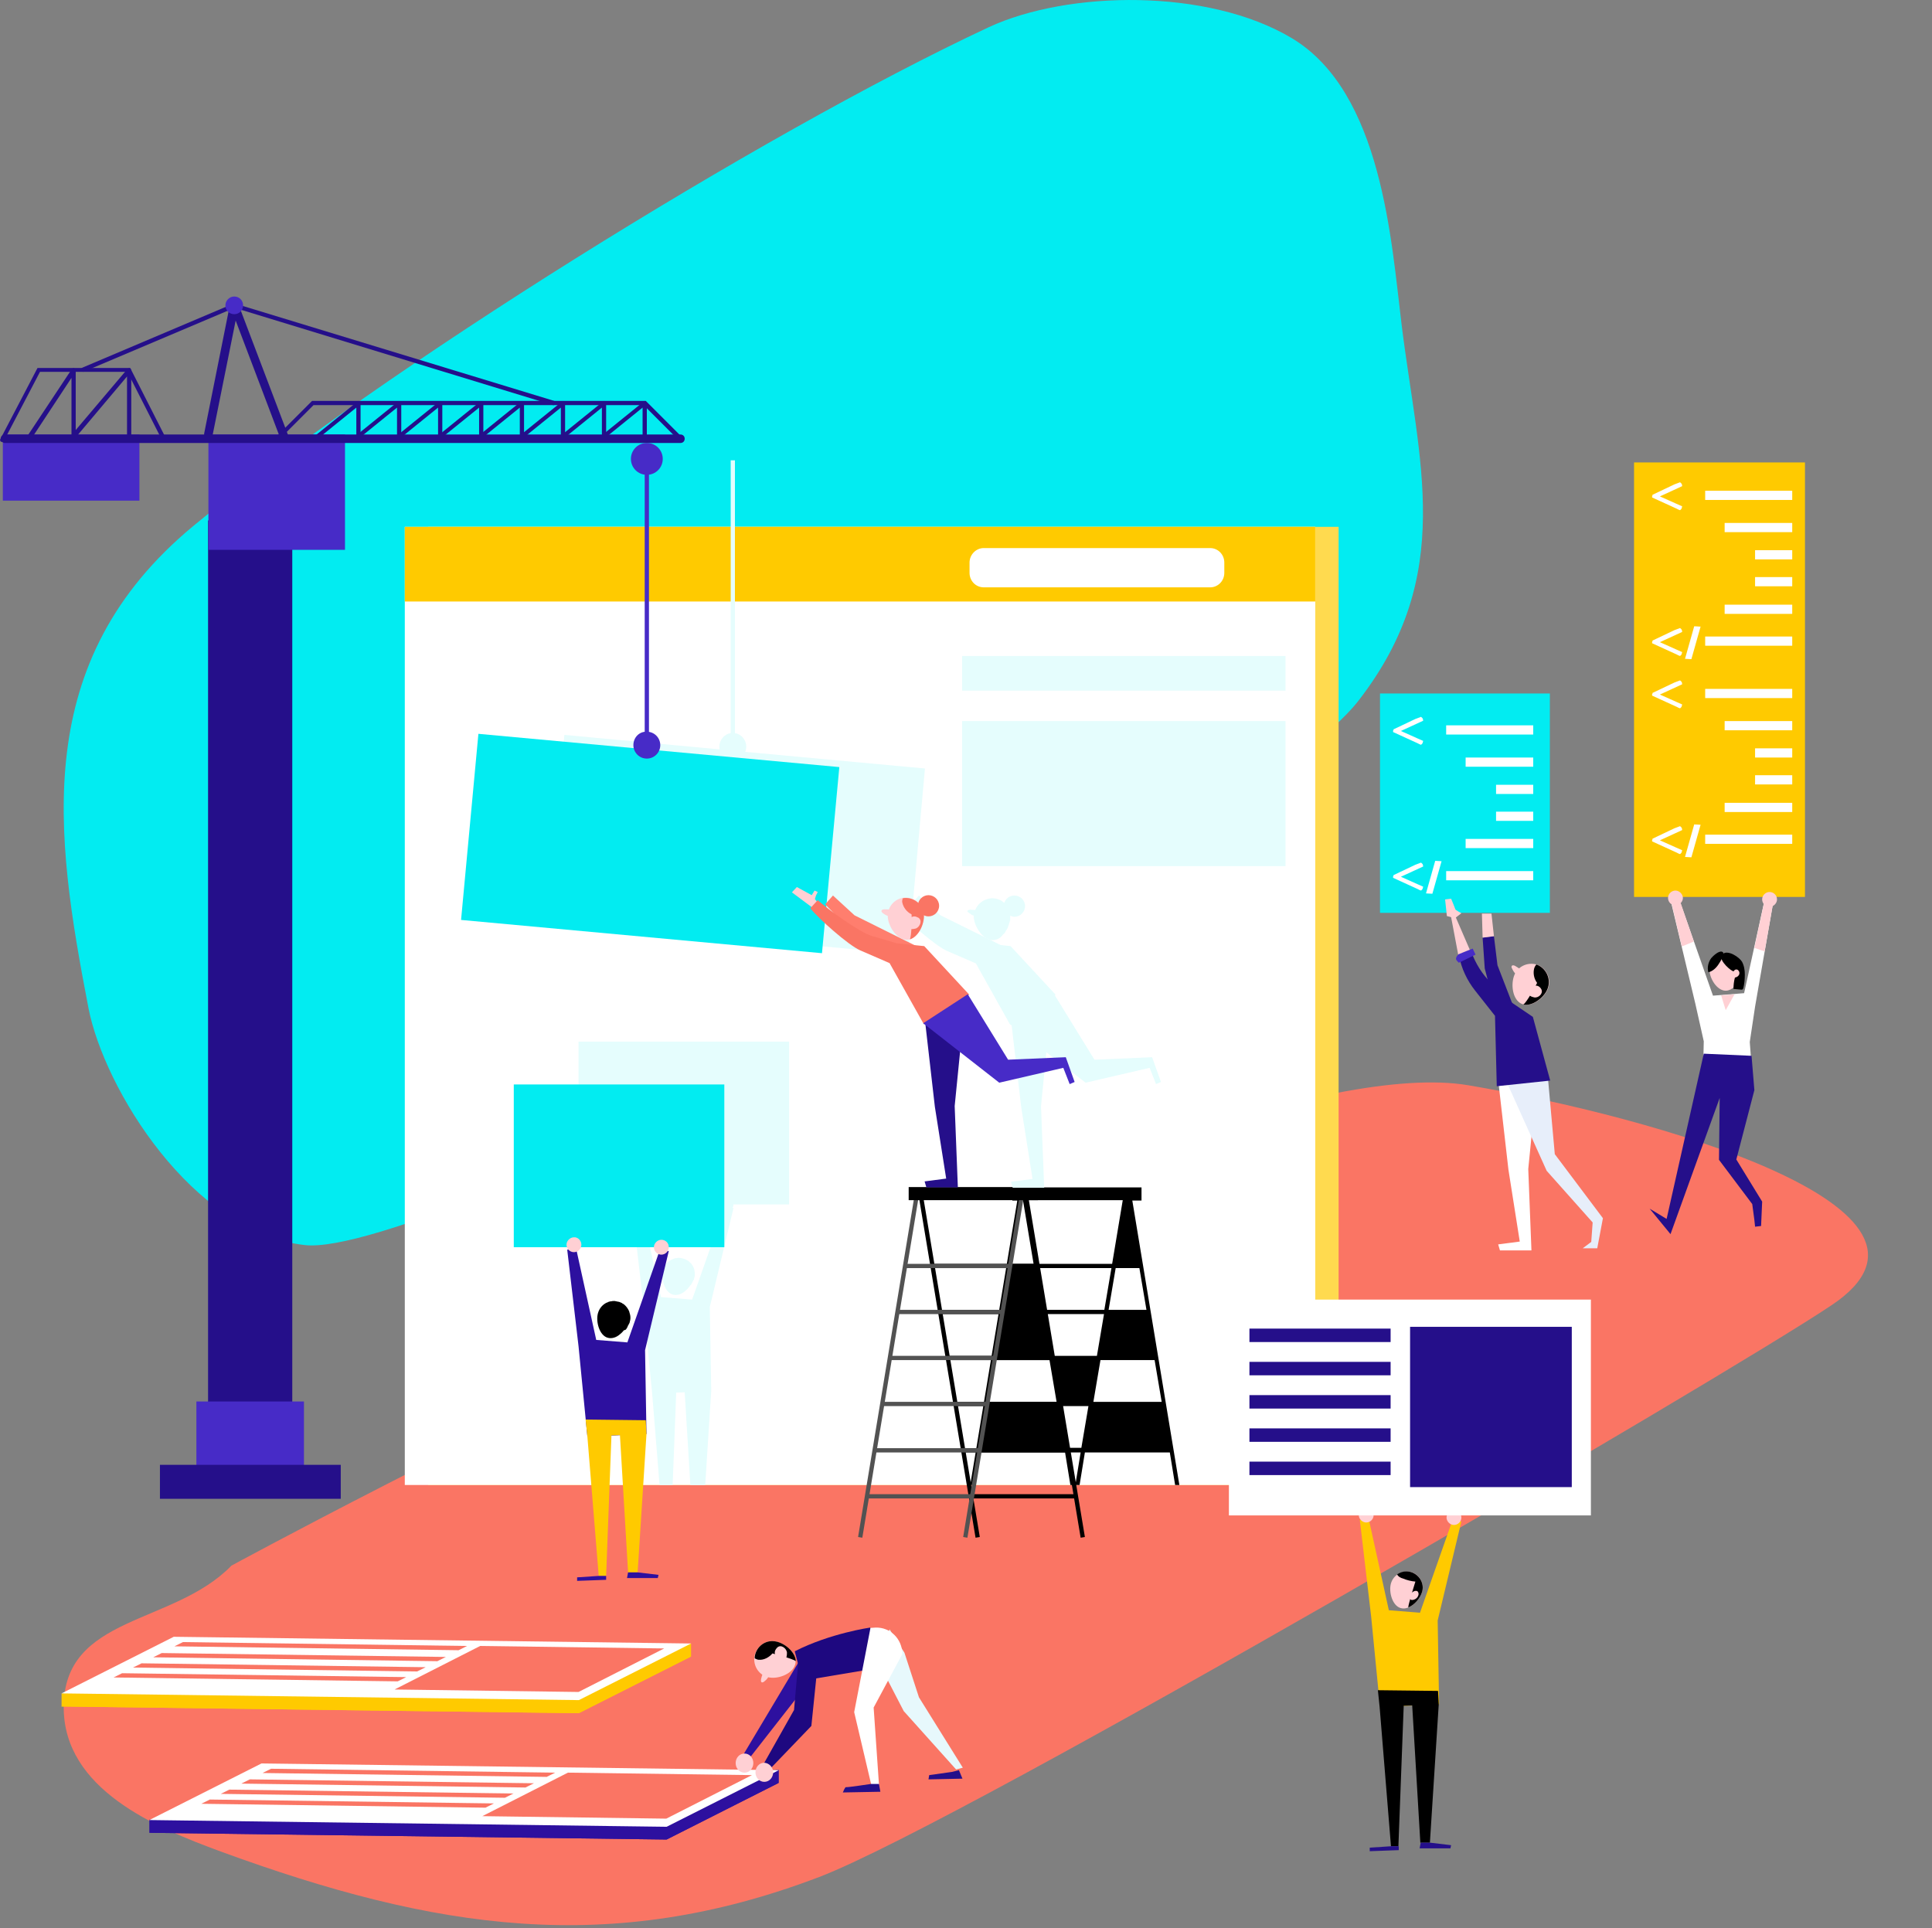 <?xml version="1.0" encoding="utf-8"?>
<!-- Generator: Adobe Illustrator 19.0.0, SVG Export Plug-In . SVG Version: 6.00 Build 0)  -->
<svg version="1.1" id="Calque_1" xmlns="http://www.w3.org/2000/svg" xmlns:xlink="http://www.w3.org/1999/xlink" x="0px" y="0px"
	 viewBox="-206 8 546 545" style="enable-background:new -206 8 546 545;" xml:space="preserve">
<rect x="-206" y="8" width="546" height="545" fill="#808080" stroke="none"/>
<style type="text/css">
	.st0{clip-path:url(#SVGID_2_);}
	.st1{fill:#FA7564;}
	.st2{clip-path:url(#SVGID_4_);}
	.st3{fill:#02ECF1;}
	.st4{clip-path:url(#SVGID_6_);}
	.st5{clip-path:url(#SVGID_8_);}
	.st6{fill:#FFFFFF;}
	.st7{clip-path:url(#SVGID_10_);}
	.st8{clip-path:url(#SVGID_12_);}
	.st9{clip-path:url(#SVGID_14_);}
	.st10{clip-path:url(#SVGID_16_);}
	.st11{clip-path:url(#SVGID_18_);}
	.st12{clip-path:url(#SVGID_20_);}
	.st13{clip-path:url(#SVGID_22_);}
	.st14{clip-path:url(#SVGID_24_);}
	.st15{clip-path:url(#SVGID_26_);}
	.st16{fill:#250F8A;}
	.st17{clip-path:url(#SVGID_28_);}
	.st18{clip-path:url(#SVGID_30_);}
	.st19{fill:#E7EEFA;}
	.st20{clip-path:url(#SVGID_32_);}
	.st21{clip-path:url(#SVGID_34_);}
	.st22{fill:#FFD0D4;}
	.st23{clip-path:url(#SVGID_36_);}
	.st24{fill:#472BC7;}
	.st25{clip-path:url(#SVGID_38_);}
	.st26{clip-path:url(#SVGID_40_);}
	.st27{clip-path:url(#SVGID_42_);}
	.st28{clip-path:url(#SVGID_44_);}
	.st29{clip-path:url(#SVGID_46_);}
	.st30{clip-path:url(#SVGID_48_);}
	.st31{clip-path:url(#SVGID_50_);}
	.st32{fill:#FFDA4F;}
	.st33{clip-path:url(#SVGID_52_);}
	.st34{clip-path:url(#SVGID_54_);}
	.st35{fill:#FFCA00;}
	.st36{clip-path:url(#SVGID_56_);}
	.st37{fill:#E5FDFD;}
	.st38{clip-path:url(#SVGID_58_);}
	.st39{clip-path:url(#SVGID_60_);}
	.st40{clip-path:url(#SVGID_62_);}
	.st41{clip-path:url(#SVGID_64_);}
	.st42{clip-path:url(#SVGID_66_);}
	.st43{clip-path:url(#SVGID_68_);}
	.st44{clip-path:url(#SVGID_70_);}
	.st45{clip-path:url(#SVGID_72_);}
	.st46{clip-path:url(#SVGID_74_);}
	.st47{clip-path:url(#SVGID_76_);}
	.st48{clip-path:url(#SVGID_78_);}
	.st49{clip-path:url(#SVGID_80_);}
	.st50{clip-path:url(#SVGID_82_);}
	.st51{clip-path:url(#SVGID_84_);}
	.st52{clip-path:url(#SVGID_86_);}
	.st53{clip-path:url(#SVGID_88_);}
	.st54{clip-path:url(#SVGID_90_);}
	.st55{clip-path:url(#SVGID_92_);}
	.st56{clip-path:url(#SVGID_94_);}
	.st57{clip-path:url(#SVGID_96_);}
	.st58{clip-path:url(#SVGID_98_);}
	.st59{clip-path:url(#SVGID_100_);}
	.st60{clip-path:url(#SVGID_102_);}
	.st61{clip-path:url(#SVGID_104_);}
	.st62{clip-path:url(#SVGID_106_);}
	.st63{clip-path:url(#SVGID_108_);}
	.st64{clip-path:url(#SVGID_110_);}
	.st65{clip-path:url(#SVGID_112_);}
	.st66{clip-path:url(#SVGID_114_);}
	.st67{clip-path:url(#SVGID_116_);}
	.st68{clip-path:url(#SVGID_118_);}
	.st69{fill:#525252;}
	.st70{clip-path:url(#SVGID_120_);}
	.st71{clip-path:url(#SVGID_122_);}
	.st72{clip-path:url(#SVGID_124_);}
	.st73{clip-path:url(#SVGID_126_);}
	.st74{clip-path:url(#SVGID_128_);}
	.st75{clip-path:url(#SVGID_130_);}
	.st76{clip-path:url(#SVGID_132_);}
	.st77{clip-path:url(#SVGID_134_);}
	.st78{clip-path:url(#SVGID_136_);}
	.st79{clip-path:url(#SVGID_138_);}
	.st80{clip-path:url(#SVGID_140_);}
	.st81{clip-path:url(#SVGID_142_);}
	.st82{clip-path:url(#SVGID_144_);}
	.st83{clip-path:url(#SVGID_146_);}
	.st84{clip-path:url(#SVGID_148_);}
	.st85{clip-path:url(#SVGID_150_);}
	.st86{clip-path:url(#SVGID_152_);}
	.st87{clip-path:url(#SVGID_154_);}
	.st88{fill:#2D109F;}
	.st89{clip-path:url(#SVGID_156_);}
	.st90{clip-path:url(#SVGID_158_);}
	.st91{clip-path:url(#SVGID_160_);}
	.st92{clip-path:url(#SVGID_162_);}
	.st93{clip-path:url(#SVGID_164_);}
	.st94{clip-path:url(#SVGID_166_);}
	.st95{clip-path:url(#SVGID_168_);}
	.st96{clip-path:url(#SVGID_170_);}
	.st97{clip-path:url(#SVGID_172_);}
	.st98{clip-path:url(#SVGID_174_);}
	.st99{clip-path:url(#SVGID_176_);}
	.st100{clip-path:url(#SVGID_178_);}
	.st101{clip-path:url(#SVGID_180_);}
	.st102{clip-path:url(#SVGID_182_);}
	.st103{clip-path:url(#SVGID_184_);}
	.st104{clip-path:url(#SVGID_186_);}
	.st105{clip-path:url(#SVGID_188_);}
	.st106{fill:#FF7E6E;}
	.st107{clip-path:url(#SVGID_190_);}
	.st108{clip-path:url(#SVGID_192_);}
	.st109{clip-path:url(#SVGID_194_);}
	.st110{clip-path:url(#SVGID_196_);}
	.st111{clip-path:url(#SVGID_198_);}
	.st112{clip-path:url(#SVGID_200_);}
	.st113{clip-path:url(#SVGID_202_);}
	.st114{clip-path:url(#SVGID_204_);}
	.st115{clip-path:url(#SVGID_206_);}
	.st116{clip-path:url(#SVGID_208_);}
	.st117{clip-path:url(#SVGID_210_);}
	.st118{clip-path:url(#SVGID_212_);}
	.st119{clip-path:url(#SVGID_214_);}
	.st120{clip-path:url(#SVGID_216_);}
	.st121{clip-path:url(#SVGID_218_);}
	.st122{clip-path:url(#SVGID_220_);}
	.st123{clip-path:url(#SVGID_222_);}
	.st124{clip-path:url(#SVGID_224_);}
	.st125{clip-path:url(#SVGID_226_);}
	.st126{clip-path:url(#SVGID_228_);}
	.st127{clip-path:url(#SVGID_230_);}
	.st128{clip-path:url(#SVGID_232_);}
	.st129{clip-path:url(#SVGID_234_);}
	.st130{fill:#0089C7;}
	.st131{clip-path:url(#SVGID_236_);}
	.st132{clip-path:url(#SVGID_238_);}
	.st133{clip-path:url(#SVGID_240_);}
	.st134{clip-path:url(#SVGID_242_);}
	.st135{clip-path:url(#SVGID_244_);}
	.st136{clip-path:url(#SVGID_246_);}
	.st137{clip-path:url(#SVGID_248_);}
	.st138{clip-path:url(#SVGID_250_);}
	.st139{clip-path:url(#SVGID_252_);}
	.st140{clip-path:url(#SVGID_254_);}
	.st141{clip-path:url(#SVGID_256_);}
	.st142{clip-path:url(#SVGID_258_);}
	.st143{clip-path:url(#SVGID_260_);}
	.st144{clip-path:url(#SVGID_262_);}
	.st145{clip-path:url(#SVGID_264_);}
	.st146{clip-path:url(#SVGID_266_);}
	.st147{clip-path:url(#SVGID_268_);}
	.st148{clip-path:url(#SVGID_270_);}
	.st149{clip-path:url(#SVGID_272_);}
	.st150{clip-path:url(#SVGID_274_);}
	.st151{clip-path:url(#SVGID_276_);}
	.st152{clip-path:url(#SVGID_278_);}
	.st153{clip-path:url(#SVGID_280_);}
	.st154{clip-path:url(#SVGID_282_);}
	.st155{clip-path:url(#SVGID_284_);}
	.st156{clip-path:url(#SVGID_286_);}
	.st157{clip-path:url(#SVGID_288_);}
	.st158{clip-path:url(#SVGID_290_);}
	.st159{clip-path:url(#SVGID_292_);}
	.st160{clip-path:url(#SVGID_294_);}
	.st161{clip-path:url(#SVGID_296_);}
	.st162{clip-path:url(#SVGID_298_);}
	.st163{clip-path:url(#SVGID_300_);}
	.st164{clip-path:url(#SVGID_302_);}
	.st165{clip-path:url(#SVGID_304_);}
	.st166{clip-path:url(#SVGID_306_);}
	.st167{clip-path:url(#SVGID_308_);}
	.st168{clip-path:url(#SVGID_310_);}
	.st169{clip-path:url(#SVGID_312_);}
	.st170{clip-path:url(#SVGID_314_);}
	.st171{clip-path:url(#SVGID_316_);}
	.st172{clip-path:url(#SVGID_318_);}
	.st173{clip-path:url(#SVGID_320_);}
	.st174{clip-path:url(#SVGID_322_);}
	.st175{clip-path:url(#SVGID_324_);}
	.st176{clip-path:url(#SVGID_326_);}
	.st177{clip-path:url(#SVGID_328_);}
	.st178{clip-path:url(#SVGID_330_);}
	.st179{clip-path:url(#SVGID_332_);}
	.st180{clip-path:url(#SVGID_334_);}
	.st181{clip-path:url(#SVGID_336_);}
	.st182{clip-path:url(#SVGID_338_);}
	.st183{clip-path:url(#SVGID_340_);}
	.st184{fill:#E7F8FC;}
	.st185{clip-path:url(#SVGID_342_);}
	.st186{clip-path:url(#SVGID_344_);}
	.st187{clip-path:url(#SVGID_346_);}
	.st188{clip-path:url(#SVGID_348_);}
	.st189{clip-path:url(#SVGID_350_);}
	.st190{clip-path:url(#SVGID_352_);}
	.st191{fill:#1E0880;}
	.st192{clip-path:url(#SVGID_354_);}
	.st193{clip-path:url(#SVGID_356_);}
	.st194{clip-path:url(#SVGID_358_);}
	.st195{clip-path:url(#SVGID_360_);}
	.st196{clip-path:url(#SVGID_362_);}
	.st197{clip-path:url(#SVGID_364_);}
</style>
<g>
	<defs>
		<rect id="SVGID_1_" x="-866" y="-2087" width="1440" height="3737"/>
	</defs>
	<clipPath id="SVGID_2_">
		<use xlink:href="#SVGID_1_"  style="overflow:visible;"/>
	</clipPath>
	<g class="st0">
		<path class="st1" d="M-140.6,450.5c-16.4,16.9-47.4,13.9-47.4,40c0,23.2,25.9,34,44.4,40.8c60.7,22.2,110,29.7,169.1,7.2
			C66.2,523,281.8,396.9,311.6,376.9c41.1-27.4-50.5-53.4-102.8-62.2C132.3,302-140.6,450.5-140.6,450.5"/>
	</g>
</g>
<g>
	<defs>
		<rect id="SVGID_3_" x="-866" y="-2087" width="1440" height="3737"/>
	</defs>
	<clipPath id="SVGID_4_">
		<use xlink:href="#SVGID_3_"  style="overflow:visible;"/>
	</clipPath>
	<g class="st2">
		<path class="st3" d="M178.1,205.8c27.3-35.4,16.8-67.2,12-106.1c-2.9-23.5-5.5-65.6-31-80.9C135.4,4.6,95.8,5.3,73.4,15.7
			C8.6,46-98.2,112.7-151.3,156.6c-46.3,38.3-39.2,87-29.7,136.3c4.4,22.7,29.3,63.5,61.2,67C-84.8,363.8,147.4,245.8,178.1,205.8"
			/>
	</g>
</g>
<g>
	<defs>
		<rect id="SVGID_5_" x="-866" y="-2087" width="1440" height="3737"/>
	</defs>
	<clipPath id="SVGID_6_">
		<use xlink:href="#SVGID_5_"  style="overflow:visible;"/>
	</clipPath>
	<g class="st4">
		<path class="st3" d="M184,266h48v-62h-48V266z"/>
	</g>
</g>
<g>
	<defs>
		<rect id="SVGID_7_" x="-866" y="-2087" width="1440" height="3737"/>
	</defs>
	<clipPath id="SVGID_8_">
		<use xlink:href="#SVGID_7_"  style="overflow:visible;"/>
	</clipPath>
	<g class="st5">
		<path class="st6" d="M194,211.2l0.8-0.3c0.3-0.1,0.5-0.2,0.8-0.3c0.6,0.5,0.5,0.5,0.6,1.1l-6.3,2.9v0l2.7,1.2
			c1.4,0.6,2.6,1.2,3.6,1.6c-0.2,0.6,0,0.6-0.6,1.1c-0.3-0.1-0.6-0.2-0.9-0.4c-1.8-0.8-4.1-1.9-7-3.2v-0.4c0-0.1,0.1-0.1,0.3-0.2
			c-0.1,0-0.2,0.1-0.2,0.1v-0.1c0-0.1,0-0.2,0.1-0.2L194,211.2z"/>
	</g>
</g>
<g>
	<defs>
		<rect id="SVGID_9_" x="-866" y="-2087" width="1440" height="3737"/>
	</defs>
	<clipPath id="SVGID_10_">
		<use xlink:href="#SVGID_9_"  style="overflow:visible;"/>
	</clipPath>
	<g class="st7">
		<path class="st6" d="M194,252.4l0.8-0.3c0.3-0.1,0.5-0.2,0.8-0.3c0.6,0.5,0.5,0.5,0.6,1.1l-6.3,2.9v0l2.7,1.2
			c1.4,0.6,2.6,1.2,3.6,1.6c-0.2,0.6,0,0.6-0.6,1.1c-0.3-0.1-0.6-0.2-0.9-0.4c-1.8-0.8-4.1-1.9-7-3.2v-0.4c0-0.1,0.1-0.1,0.3-0.2
			c-0.1,0-0.2,0.1-0.2,0.1v-0.1c0-0.1,0-0.2,0.1-0.2L194,252.4z"/>
	</g>
</g>
<g>
	<defs>
		<rect id="SVGID_11_" x="-866" y="-2087" width="1440" height="3737"/>
	</defs>
	<clipPath id="SVGID_12_">
		<use xlink:href="#SVGID_11_"  style="overflow:visible;"/>
	</clipPath>
	<g class="st8">
		<path class="st6" d="M202.7,215.6h24.6V213h-24.6V215.6z"/>
	</g>
</g>
<g>
	<defs>
		<rect id="SVGID_13_" x="-866" y="-2087" width="1440" height="3737"/>
	</defs>
	<clipPath id="SVGID_14_">
		<use xlink:href="#SVGID_13_"  style="overflow:visible;"/>
	</clipPath>
	<g class="st9">
		<path class="st6" d="M208.2,224.7h19.1v-2.6h-19.1V224.7z"/>
	</g>
</g>
<g>
	<defs>
		<rect id="SVGID_15_" x="-866" y="-2087" width="1440" height="3737"/>
	</defs>
	<clipPath id="SVGID_16_">
		<use xlink:href="#SVGID_15_"  style="overflow:visible;"/>
	</clipPath>
	<g class="st10">
		<path class="st6" d="M216.8,232.4h10.5v-2.6h-10.5V232.4z"/>
	</g>
</g>
<g>
	<defs>
		<rect id="SVGID_17_" x="-866" y="-2087" width="1440" height="3737"/>
	</defs>
	<clipPath id="SVGID_18_">
		<use xlink:href="#SVGID_17_"  style="overflow:visible;"/>
	</clipPath>
	<g class="st11">
		<path class="st6" d="M202.7,256.8h24.6v-2.6h-24.6V256.8z"/>
	</g>
</g>
<g>
	<defs>
		<rect id="SVGID_19_" x="-866" y="-2087" width="1440" height="3737"/>
	</defs>
	<clipPath id="SVGID_20_">
		<use xlink:href="#SVGID_19_"  style="overflow:visible;"/>
	</clipPath>
	<g class="st12">
		<path class="st6" d="M208.2,247.7h19.1v-2.6h-19.1V247.7z"/>
	</g>
</g>
<g>
	<defs>
		<rect id="SVGID_21_" x="-866" y="-2087" width="1440" height="3737"/>
	</defs>
	<clipPath id="SVGID_22_">
		<use xlink:href="#SVGID_21_"  style="overflow:visible;"/>
	</clipPath>
	<g class="st13">
		<path class="st6" d="M216.8,240h10.5v-2.6h-10.5V240z"/>
	</g>
</g>
<g>
	<defs>
		<rect id="SVGID_23_" x="-866" y="-2087" width="1440" height="3737"/>
	</defs>
	<clipPath id="SVGID_24_">
		<use xlink:href="#SVGID_23_"  style="overflow:visible;"/>
	</clipPath>
	<g class="st14">
		<path class="st6" d="M199.6,251.3l-2.6,9.2l1.8,0.1l2.6-9.2L199.6,251.3z"/>
	</g>
</g>
<g>
	<defs>
		<rect id="SVGID_25_" x="-866" y="-2087" width="1440" height="3737"/>
	</defs>
	<clipPath id="SVGID_26_">
		<use xlink:href="#SVGID_25_"  style="overflow:visible;"/>
	</clipPath>
	<g class="st15">
		<path class="st16" d="M216.2,272.6l1,8.2l5.8,15l-5.3,1.6l-4.1-15.7L213,273L216.2,272.6z"/>
	</g>
</g>
<g>
	<defs>
		<rect id="SVGID_27_" x="-866" y="-2087" width="1440" height="3737"/>
	</defs>
	<clipPath id="SVGID_28_">
		<use xlink:href="#SVGID_27_"  style="overflow:visible;"/>
	</clipPath>
	<g class="st17">
		<path class="st6" d="M228.5,312.3l-2.6,26.1l0.9,23h-8.9l-0.5-1.7l6.1-0.8l-3.2-20.3l-2.9-25.3L228.5,312.3z"/>
	</g>
</g>
<g>
	<defs>
		<rect id="SVGID_29_" x="-866" y="-2087" width="1440" height="3737"/>
	</defs>
	<clipPath id="SVGID_30_">
		<use xlink:href="#SVGID_29_"  style="overflow:visible;"/>
	</clipPath>
	<g class="st18">
		<path class="st19" d="M231.4,312l2,22.2l13.6,18.1l-1.6,8.5h-4.1l2.4-1.8l0.4-5.5l-13-14.6l-11.8-26.2L231.4,312z"/>
	</g>
</g>
<g>
	<defs>
		<rect id="SVGID_31_" x="-866" y="-2087" width="1440" height="3737"/>
	</defs>
	<clipPath id="SVGID_32_">
		<use xlink:href="#SVGID_31_"  style="overflow:visible;"/>
	</clipPath>
	<g class="st20">
		<path class="st16" d="M207,276.1l2.8,0.9c1.2,3.3,3.1,6.4,5.6,8.8l5.3,5.2l6.5,4.4l4.9,18L217,315l-0.5-19.9l-5.6-7.1
			c-2.3-2.9-3.9-6.3-4.6-10L207,276.1z"/>
	</g>
</g>
<g>
	<defs>
		<rect id="SVGID_33_" x="-866" y="-2087" width="1440" height="3737"/>
	</defs>
	<clipPath id="SVGID_34_">
		<use xlink:href="#SVGID_33_"  style="overflow:visible;"/>
	</clipPath>
	<g class="st21">
		<path class="st22" d="M210.1,278.1l-3.7,1.3l-2.4-12.7l0.7-1.1L210.1,278.1z"/>
	</g>
</g>
<g>
	<defs>
		<rect id="SVGID_35_" x="-866" y="-2087" width="1440" height="3737"/>
	</defs>
	<clipPath id="SVGID_36_">
		<use xlink:href="#SVGID_35_"  style="overflow:visible;"/>
	</clipPath>
	<g class="st23">
		<path class="st24" d="M211,277.8l-4.7,2.3c0,0-1-0.8-0.8-1.3c0.1-0.5,0.4-0.8,0.7-1.1c0.4-0.2,4-1.6,4-1.6L211,277.8z"/>
	</g>
</g>
<g>
	<defs>
		<rect id="SVGID_37_" x="-866" y="-2087" width="1440" height="3737"/>
	</defs>
	<clipPath id="SVGID_38_">
		<use xlink:href="#SVGID_37_"  style="overflow:visible;"/>
	</clipPath>
	<g class="st25">
		<path class="st22" d="M213,273l-0.2-6.8h2.7l0.7,6.4L213,273z"/>
	</g>
</g>
<g>
	<defs>
		<rect id="SVGID_39_" x="-866" y="-2087" width="1440" height="3737"/>
	</defs>
	<clipPath id="SVGID_40_">
		<use xlink:href="#SVGID_39_"  style="overflow:visible;"/>
	</clipPath>
	<g class="st26">
		<path class="st22" d="M207,266.1c0,0-1.7-0.9-1.7-1.1c0-0.1-1.2-3-1.2-3l-1.7,0.2l0.5,4.7l2.3,0.6L207,266.1z"/>
	</g>
</g>
<g>
	<defs>
		<rect id="SVGID_41_" x="-866" y="-2087" width="1440" height="3737"/>
	</defs>
	<clipPath id="SVGID_42_">
		<use xlink:href="#SVGID_41_"  style="overflow:visible;"/>
	</clipPath>
	<g class="st27">
		<path class="st22" d="M231.4,287.6c-1.1,2.6-4.8,5.3-7.4,4.1s-3.1-5.6-2-8.2c1.1-2.6,4.2-3.8,6.8-2.7
			C231.3,282,232.5,285,231.4,287.6"/>
	</g>
</g>
<g>
	<defs>
		<rect id="SVGID_43_" x="-866" y="-2087" width="1440" height="3737"/>
	</defs>
	<clipPath id="SVGID_44_">
		<use xlink:href="#SVGID_43_"  style="overflow:visible;"/>
	</clipPath>
	<g class="st28">
		<path class="st22" d="M223.6,281.9c-0.4-0.3-0.9-0.6-1.4-0.9c-0.3-0.2-0.9-0.3-1,0.1c-0.1,0.2,0,0.4,0.1,0.6
			c0.3,0.6,0.6,1.2,1.1,1.6c0.5,0.3,1.1,0.4,1.6,0.2c0.5-0.2,0.9-0.5,1-1C224.4,282.4,224,282.2,223.6,281.9"/>
	</g>
</g>
<g>
	<defs>
		<rect id="SVGID_45_" x="-866" y="-2087" width="1440" height="3737"/>
	</defs>
	<clipPath id="SVGID_46_">
		<use xlink:href="#SVGID_45_"  style="overflow:visible;"/>
	</clipPath>
	<g class="st29">
		<path d="M224.5,291.9c2.5,0.6,5.8-1.9,6.8-4.3c1.1-2.6-0.1-5.6-2.6-6.8c-0.2-0.1-0.3-0.1-0.5-0.2c-0.3,0.3-0.5,0.7-0.6,1
			c-0.4,1.4-0.1,3,0.8,4.2C228.4,285.9,225.4,291.5,224.5,291.9"/>
	</g>
</g>
<g>
	<defs>
		<rect id="SVGID_47_" x="-866" y="-2087" width="1440" height="3737"/>
	</defs>
	<clipPath id="SVGID_48_">
		<use xlink:href="#SVGID_47_"  style="overflow:visible;"/>
	</clipPath>
	<g class="st30">
		<path class="st22" d="M228.7,286.7c0.4,0.2,0.7,0.5,0.9,0.9c0.6,1.2-0.8,2.5-2,2.3c-0.4-0.1-0.8-0.2-1.1-0.4
			c-0.3-0.2-0.6-0.4-0.7-0.7c-0.1-0.3-0.1-0.7,0.1-1s0.4-0.5,0.6-0.8C227,286.6,228,286.4,228.7,286.7"/>
	</g>
</g>
<g>
	<defs>
		<rect id="SVGID_49_" x="-866" y="-2087" width="1440" height="3737"/>
	</defs>
	<clipPath id="SVGID_50_">
		<use xlink:href="#SVGID_49_"  style="overflow:visible;"/>
	</clipPath>
	<g class="st31">
		<path class="st32" d="M-85,427.7h257.3V156.9H-85V427.7z"/>
	</g>
</g>
<g>
	<defs>
		<rect id="SVGID_51_" x="-866" y="-2087" width="1440" height="3737"/>
	</defs>
	<clipPath id="SVGID_52_">
		<use xlink:href="#SVGID_51_"  style="overflow:visible;"/>
	</clipPath>
	<g class="st33">
		<path class="st6" d="M-91.6,427.7h257.3V156.9H-91.6V427.7z"/>
	</g>
</g>
<g>
	<defs>
		<rect id="SVGID_53_" x="-866" y="-2087" width="1440" height="3737"/>
	</defs>
	<clipPath id="SVGID_54_">
		<use xlink:href="#SVGID_53_"  style="overflow:visible;"/>
	</clipPath>
	<g class="st34">
		<path class="st35" d="M-91.6,178h257.3v-21.1H-91.6V178z"/>
	</g>
</g>
<g>
	<defs>
		<rect id="SVGID_55_" x="-866" y="-2087" width="1440" height="3737"/>
	</defs>
	<clipPath id="SVGID_56_">
		<use xlink:href="#SVGID_55_"  style="overflow:visible;"/>
	</clipPath>
	<g class="st36">
		<path class="st37" d="M-12.9,363.7c-0.3-0.1-0.7-0.1-1-0.2c-0.1,0-0.1,0-0.2,0c-0.3,0-0.5,0-0.8,0.1c-0.1,0-0.1,0-0.2,0
			c-0.3,0.1-0.6,0.1-0.8,0.3c0,0,0,0-0.1,0c-1.2,0.5-2.2,1.6-2.6,3c-0.7,2.4,0.4,6.4,2.8,7c1.1,0.3,2.4-0.1,3.4-1c0,0,0,0,0,0
			c0.4-0.3,0.8-0.7,1.1-1.1c0,0,0,0,0,0c0.1-0.2,0.3-0.4,0.4-0.5c0,0,0-0.1,0.1-0.1c0.1-0.2,0.3-0.4,0.4-0.6c0,0,0-0.1,0-0.1
			c0.1-0.2,0.2-0.3,0.3-0.5c0-0.1,0-0.1,0.1-0.2c0.1-0.2,0.2-0.4,0.2-0.6c0.2-0.6,0.2-1.2,0.1-1.8C-9.8,365.8-11.1,364.2-12.9,363.7
			"/>
	</g>
</g>
<g>
	<defs>
		<rect id="SVGID_57_" x="-866" y="-2087" width="1440" height="3737"/>
	</defs>
	<clipPath id="SVGID_58_">
		<use xlink:href="#SVGID_57_"  style="overflow:visible;"/>
	</clipPath>
	<g class="st38">
		<path class="st37" d="M-23.6,348.3h20.7v0c0,0.9,0.6,1.7,1.3,2l-8.8,25l-8.8-0.7l-5.5-25C-24.2,349.3-23.8,348.8-23.6,348.3
			 M-27.2,349l-0.2,0l3.2,27.3l2.5,25.5l2.1,25.9h3.7l1-26.1l2.4-0.1l1.6,26.2h4.2l1.7-26.6l-0.4-23.7l6.7-28l-0.3,0
			c0.2-0.3,0.3-0.7,0.3-1v0H17v-46h-59.5v46h15C-27.5,348.5-27.4,348.8-27.2,349"/>
	</g>
</g>
<g>
	<defs>
		<rect id="SVGID_59_" x="-866" y="-2087" width="1440" height="3737"/>
	</defs>
	<clipPath id="SVGID_60_">
		<use xlink:href="#SVGID_59_"  style="overflow:visible;"/>
	</clipPath>
	<g class="st39">
		<path d="M69.4,427.7h-1.2l13.3-80.4h-1.4v-3.7h36.5v3.7h-2.6l13.3,80.4h-1.2l-1.5-9.2h-24l-1.5,9.2h-1.2l1.5-9.2h-3.2l1.5,9.2
			h-1.2l-1.5-9.2h-24L69.4,427.7z M86.1,365.2l-3-18h-0.4l-3,18H86.1z M108.3,365.2l3-18H84.4l3,18H108.3z M112.8,347.2l3,18h-6.3
			l3-18H112.8z M79.6,366.4h6.7l2,11.8H77.6L79.6,366.4z M87.5,366.4l2,11.8h16.6l2-11.8H87.5z M107.3,378.2H118l-2-11.8h-6.7
			L107.3,378.2z M77.4,379.4h11l2,11.8h-15L77.4,379.4z M89.7,379.4l2,11.8h12.3l2-11.8H89.7z M120.1,391.2h-15l2-11.8h11
			L120.1,391.2z M90.6,392.4H75.3l-2,11.8h19.3L90.6,392.4z M103.7,392.4l-2,11.8h-8l-2-11.8H103.7z M103,404.2h19.3l-2-11.8H105
			L103,404.2z M71.2,417.2l2-11.8h19.7l2,11.8H71.2z M96,417.2h3.6l2-11.8H94L96,417.2z M124.4,417.2h-23.6l2-11.8h19.7L124.4,417.2
			z"/>
	</g>
</g>
<g>
	<defs>
		<rect id="SVGID_61_" x="-866" y="-2087" width="1440" height="3737"/>
	</defs>
	<clipPath id="SVGID_62_">
		<use xlink:href="#SVGID_61_"  style="overflow:visible;"/>
	</clipPath>
	<g class="st40">
		<path class="st35" d="M255.8,261.5h48.3V138.7h-48.3V261.5z"/>
	</g>
</g>
<g>
	<defs>
		<rect id="SVGID_63_" x="-866" y="-2087" width="1440" height="3737"/>
	</defs>
	<clipPath id="SVGID_64_">
		<use xlink:href="#SVGID_63_"  style="overflow:visible;"/>
	</clipPath>
	<g class="st41">
		<path class="st6" d="M267.2,144.9l0.8-0.3c0.3-0.1,0.5-0.2,0.8-0.3c0.6,0.5,0.5,0.5,0.6,1.1l-6.3,2.9v0l2.7,1.2
			c1.4,0.6,2.6,1.2,3.6,1.6c-0.2,0.6,0,0.6-0.6,1.1c-0.3-0.1-0.6-0.2-0.9-0.4c-1.8-0.8-4.1-1.9-7-3.2v-0.4c0-0.1,0.1-0.1,0.3-0.2
			c-0.1,0-0.2,0.1-0.2,0.1V148c0-0.1,0-0.2,0.1-0.2L267.2,144.9z"/>
	</g>
</g>
<g>
	<defs>
		<rect id="SVGID_65_" x="-866" y="-2087" width="1440" height="3737"/>
	</defs>
	<clipPath id="SVGID_66_">
		<use xlink:href="#SVGID_65_"  style="overflow:visible;"/>
	</clipPath>
	<g class="st42">
		<path class="st6" d="M267.2,186.1l0.8-0.3c0.3-0.1,0.5-0.2,0.8-0.3c0.6,0.5,0.5,0.5,0.6,1.1l-6.3,2.9v0l2.7,1.2
			c1.4,0.6,2.6,1.2,3.6,1.6c-0.2,0.6,0,0.6-0.6,1.1c-0.3-0.1-0.6-0.2-0.9-0.4c-1.8-0.8-4.1-1.9-7-3.2v-0.4c0-0.1,0.1-0.1,0.3-0.2
			c-0.1,0-0.2,0.1-0.2,0.1v-0.1c0-0.1,0-0.2,0.1-0.2L267.2,186.1z"/>
	</g>
</g>
<g>
	<defs>
		<rect id="SVGID_67_" x="-866" y="-2087" width="1440" height="3737"/>
	</defs>
	<clipPath id="SVGID_68_">
		<use xlink:href="#SVGID_67_"  style="overflow:visible;"/>
	</clipPath>
	<g class="st43">
		<path class="st6" d="M275.9,149.3h24.6v-2.6h-24.6V149.3z"/>
	</g>
</g>
<g>
	<defs>
		<rect id="SVGID_69_" x="-866" y="-2087" width="1440" height="3737"/>
	</defs>
	<clipPath id="SVGID_70_">
		<use xlink:href="#SVGID_69_"  style="overflow:visible;"/>
	</clipPath>
	<g class="st44">
		<path class="st6" d="M281.4,158.4h19.1v-2.6h-19.1V158.4z"/>
	</g>
</g>
<g>
	<defs>
		<rect id="SVGID_71_" x="-866" y="-2087" width="1440" height="3737"/>
	</defs>
	<clipPath id="SVGID_72_">
		<use xlink:href="#SVGID_71_"  style="overflow:visible;"/>
	</clipPath>
	<g class="st45">
		<path class="st6" d="M290,166.1h10.5v-2.6H290V166.1z"/>
	</g>
</g>
<g>
	<defs>
		<rect id="SVGID_73_" x="-866" y="-2087" width="1440" height="3737"/>
	</defs>
	<clipPath id="SVGID_74_">
		<use xlink:href="#SVGID_73_"  style="overflow:visible;"/>
	</clipPath>
	<g class="st46">
		<path class="st6" d="M275.9,190.5h24.6v-2.6h-24.6V190.5z"/>
	</g>
</g>
<g>
	<defs>
		<rect id="SVGID_75_" x="-866" y="-2087" width="1440" height="3737"/>
	</defs>
	<clipPath id="SVGID_76_">
		<use xlink:href="#SVGID_75_"  style="overflow:visible;"/>
	</clipPath>
	<g class="st47">
		<path class="st6" d="M281.4,181.5h19.1v-2.6h-19.1V181.5z"/>
	</g>
</g>
<g>
	<defs>
		<rect id="SVGID_77_" x="-866" y="-2087" width="1440" height="3737"/>
	</defs>
	<clipPath id="SVGID_78_">
		<use xlink:href="#SVGID_77_"  style="overflow:visible;"/>
	</clipPath>
	<g class="st48">
		<path class="st6" d="M290,173.7h10.5v-2.6H290V173.7z"/>
	</g>
</g>
<g>
	<defs>
		<rect id="SVGID_79_" x="-866" y="-2087" width="1440" height="3737"/>
	</defs>
	<clipPath id="SVGID_80_">
		<use xlink:href="#SVGID_79_"  style="overflow:visible;"/>
	</clipPath>
	<g class="st49">
		<path class="st6" d="M272.8,185l-2.6,9.2l1.8,0.1l2.6-9.2L272.8,185z"/>
	</g>
</g>
<g>
	<defs>
		<rect id="SVGID_81_" x="-866" y="-2087" width="1440" height="3737"/>
	</defs>
	<clipPath id="SVGID_82_">
		<use xlink:href="#SVGID_81_"  style="overflow:visible;"/>
	</clipPath>
	<g class="st50">
		<path class="st6" d="M267.2,200.9l0.8-0.3c0.3-0.1,0.5-0.2,0.8-0.3c0.6,0.5,0.5,0.5,0.6,1.1l-6.3,2.9v0l2.7,1.2
			c1.4,0.6,2.6,1.2,3.6,1.6c-0.2,0.6,0,0.6-0.6,1.1c-0.3-0.1-0.6-0.2-0.9-0.4c-1.8-0.8-4.1-1.9-7-3.2v-0.4c0-0.1,0.1-0.1,0.3-0.2
			c-0.1,0-0.2,0.1-0.2,0.1V204c0-0.1,0-0.2,0.1-0.2L267.2,200.9z"/>
	</g>
</g>
<g>
	<defs>
		<rect id="SVGID_83_" x="-866" y="-2087" width="1440" height="3737"/>
	</defs>
	<clipPath id="SVGID_84_">
		<use xlink:href="#SVGID_83_"  style="overflow:visible;"/>
	</clipPath>
	<g class="st51">
		<path class="st6" d="M267.2,242.1l0.8-0.3c0.3-0.1,0.5-0.2,0.8-0.3c0.6,0.5,0.5,0.5,0.6,1.1l-6.3,2.9v0l2.7,1.2
			c1.4,0.6,2.6,1.2,3.6,1.6c-0.2,0.6,0,0.6-0.6,1.1c-0.3-0.1-0.6-0.2-0.9-0.4c-1.8-0.8-4.1-1.9-7-3.2v-0.4c0-0.1,0.1-0.1,0.3-0.2
			c-0.1,0-0.2,0.1-0.2,0.1v-0.1c0-0.1,0-0.2,0.1-0.2L267.2,242.1z"/>
	</g>
</g>
<g>
	<defs>
		<rect id="SVGID_85_" x="-866" y="-2087" width="1440" height="3737"/>
	</defs>
	<clipPath id="SVGID_86_">
		<use xlink:href="#SVGID_85_"  style="overflow:visible;"/>
	</clipPath>
	<g class="st52">
		<path class="st6" d="M275.9,205.3h24.6v-2.6h-24.6V205.3z"/>
	</g>
</g>
<g>
	<defs>
		<rect id="SVGID_87_" x="-866" y="-2087" width="1440" height="3737"/>
	</defs>
	<clipPath id="SVGID_88_">
		<use xlink:href="#SVGID_87_"  style="overflow:visible;"/>
	</clipPath>
	<g class="st53">
		<path class="st6" d="M281.4,214.4h19.1v-2.6h-19.1V214.4z"/>
	</g>
</g>
<g>
	<defs>
		<rect id="SVGID_89_" x="-866" y="-2087" width="1440" height="3737"/>
	</defs>
	<clipPath id="SVGID_90_">
		<use xlink:href="#SVGID_89_"  style="overflow:visible;"/>
	</clipPath>
	<g class="st54">
		<path class="st6" d="M290,222.1h10.5v-2.6H290V222.1z"/>
	</g>
</g>
<g>
	<defs>
		<rect id="SVGID_91_" x="-866" y="-2087" width="1440" height="3737"/>
	</defs>
	<clipPath id="SVGID_92_">
		<use xlink:href="#SVGID_91_"  style="overflow:visible;"/>
	</clipPath>
	<g class="st55">
		<path class="st6" d="M275.9,246.5h24.6v-2.6h-24.6V246.5z"/>
	</g>
</g>
<g>
	<defs>
		<rect id="SVGID_93_" x="-866" y="-2087" width="1440" height="3737"/>
	</defs>
	<clipPath id="SVGID_94_">
		<use xlink:href="#SVGID_93_"  style="overflow:visible;"/>
	</clipPath>
	<g class="st56">
		<path class="st6" d="M281.4,237.5h19.1v-2.6h-19.1V237.5z"/>
	</g>
</g>
<g>
	<defs>
		<rect id="SVGID_95_" x="-866" y="-2087" width="1440" height="3737"/>
	</defs>
	<clipPath id="SVGID_96_">
		<use xlink:href="#SVGID_95_"  style="overflow:visible;"/>
	</clipPath>
	<g class="st57">
		<path class="st6" d="M290,229.7h10.5v-2.6H290V229.7z"/>
	</g>
</g>
<g>
	<defs>
		<rect id="SVGID_97_" x="-866" y="-2087" width="1440" height="3737"/>
	</defs>
	<clipPath id="SVGID_98_">
		<use xlink:href="#SVGID_97_"  style="overflow:visible;"/>
	</clipPath>
	<g class="st58">
		<path class="st6" d="M272.8,241l-2.6,9.2l1.8,0.1l2.6-9.2L272.8,241z"/>
	</g>
</g>
<g>
	<defs>
		<rect id="SVGID_99_" x="-866" y="-2087" width="1440" height="3737"/>
	</defs>
	<clipPath id="SVGID_100_">
		<use xlink:href="#SVGID_99_"  style="overflow:visible;"/>
	</clipPath>
	<g class="st59">
		<path class="st3" d="M-60.8,360.5h59.5v-46h-59.5V360.5z"/>
	</g>
</g>
<g>
	<defs>
		<rect id="SVGID_101_" x="-866" y="-2087" width="1440" height="3737"/>
	</defs>
	<clipPath id="SVGID_102_">
		<use xlink:href="#SVGID_101_"  style="overflow:visible;"/>
	</clipPath>
	<g class="st60">
		<path d="M99.4,442.6l-16.2-97.4l1.2-0.2l16.2,97.4L99.4,442.6z"/>
	</g>
</g>
<g>
	<defs>
		<rect id="SVGID_103_" x="-866" y="-2087" width="1440" height="3737"/>
	</defs>
	<clipPath id="SVGID_104_">
		<use xlink:href="#SVGID_103_"  style="overflow:visible;"/>
	</clipPath>
	<g class="st61">
		<path d="M69.7,442.6l-16.2-97.4l1.2-0.2l16.2,97.4L69.7,442.6z"/>
	</g>
</g>
<g>
	<defs>
		<rect id="SVGID_105_" x="-866" y="-2087" width="1440" height="3737"/>
	</defs>
	<clipPath id="SVGID_106_">
		<use xlink:href="#SVGID_105_"  style="overflow:visible;"/>
	</clipPath>
	<g class="st62">
		<path d="M57.6,366.4h30v-1.2h-30V366.4z"/>
	</g>
</g>
<g>
	<defs>
		<rect id="SVGID_107_" x="-866" y="-2087" width="1440" height="3737"/>
	</defs>
	<clipPath id="SVGID_108_">
		<use xlink:href="#SVGID_107_"  style="overflow:visible;"/>
	</clipPath>
	<g class="st63">
		<path d="M59.7,379.4h30v-1.2h-30V379.4z"/>
	</g>
</g>
<g>
	<defs>
		<rect id="SVGID_109_" x="-866" y="-2087" width="1440" height="3737"/>
	</defs>
	<clipPath id="SVGID_110_">
		<use xlink:href="#SVGID_109_"  style="overflow:visible;"/>
	</clipPath>
	<g class="st64">
		<path d="M61.8,392.4h30v-1.2h-30V392.4z"/>
	</g>
</g>
<g>
	<defs>
		<rect id="SVGID_111_" x="-866" y="-2087" width="1440" height="3737"/>
	</defs>
	<clipPath id="SVGID_112_">
		<use xlink:href="#SVGID_111_"  style="overflow:visible;"/>
	</clipPath>
	<g class="st65">
		<path d="M63.9,405.4h30v-1.2h-30V405.4z"/>
	</g>
</g>
<g>
	<defs>
		<rect id="SVGID_113_" x="-866" y="-2087" width="1440" height="3737"/>
	</defs>
	<clipPath id="SVGID_114_">
		<use xlink:href="#SVGID_113_"  style="overflow:visible;"/>
	</clipPath>
	<g class="st66">
		<path d="M66.1,418.5h30v-1.2h-30V418.5z"/>
	</g>
</g>
<g>
	<defs>
		<rect id="SVGID_115_" x="-866" y="-2087" width="1440" height="3737"/>
	</defs>
	<clipPath id="SVGID_116_">
		<use xlink:href="#SVGID_115_"  style="overflow:visible;"/>
	</clipPath>
	<g class="st67">
		<path d="M68.2,431.5h30v-1.2h-30V431.5z"/>
	</g>
</g>
<g>
	<defs>
		<rect id="SVGID_117_" x="-866" y="-2087" width="1440" height="3737"/>
	</defs>
	<clipPath id="SVGID_118_">
		<use xlink:href="#SVGID_117_"  style="overflow:visible;"/>
	</clipPath>
	<g class="st68">
		<path class="st69" d="M37.7,442.6l-1.2-0.2L52.6,345l1.2,0.2L37.7,442.6z"/>
	</g>
</g>
<g>
	<defs>
		<rect id="SVGID_119_" x="-866" y="-2087" width="1440" height="3737"/>
	</defs>
	<clipPath id="SVGID_120_">
		<use xlink:href="#SVGID_119_"  style="overflow:visible;"/>
	</clipPath>
	<g class="st70">
		<path class="st69" d="M67.4,442.6l-1.2-0.2L82.3,345l1.2,0.2L67.4,442.6z"/>
	</g>
</g>
<g>
	<defs>
		<rect id="SVGID_121_" x="-866" y="-2087" width="1440" height="3737"/>
	</defs>
	<clipPath id="SVGID_122_">
		<use xlink:href="#SVGID_121_"  style="overflow:visible;"/>
	</clipPath>
	<g class="st71">
		<path class="st69" d="M49.5,366.4h30v-1.2h-30V366.4z"/>
	</g>
</g>
<g>
	<defs>
		<rect id="SVGID_123_" x="-866" y="-2087" width="1440" height="3737"/>
	</defs>
	<clipPath id="SVGID_124_">
		<use xlink:href="#SVGID_123_"  style="overflow:visible;"/>
	</clipPath>
	<g class="st72">
		<path class="st69" d="M47.4,379.4h30v-1.2h-30V379.4z"/>
	</g>
</g>
<g>
	<defs>
		<rect id="SVGID_125_" x="-866" y="-2087" width="1440" height="3737"/>
	</defs>
	<clipPath id="SVGID_126_">
		<use xlink:href="#SVGID_125_"  style="overflow:visible;"/>
	</clipPath>
	<g class="st73">
		<path class="st69" d="M45.3,392.4h30v-1.2h-30V392.4z"/>
	</g>
</g>
<g>
	<defs>
		<rect id="SVGID_127_" x="-866" y="-2087" width="1440" height="3737"/>
	</defs>
	<clipPath id="SVGID_128_">
		<use xlink:href="#SVGID_127_"  style="overflow:visible;"/>
	</clipPath>
	<g class="st74">
		<path class="st69" d="M43.2,405.4h30v-1.2h-30V405.4z"/>
	</g>
</g>
<g>
	<defs>
		<rect id="SVGID_129_" x="-866" y="-2087" width="1440" height="3737"/>
	</defs>
	<clipPath id="SVGID_130_">
		<use xlink:href="#SVGID_129_"  style="overflow:visible;"/>
	</clipPath>
	<g class="st75">
		<path class="st69" d="M41,418.5h30v-1.2H41V418.5z"/>
	</g>
</g>
<g>
	<defs>
		<rect id="SVGID_131_" x="-866" y="-2087" width="1440" height="3737"/>
	</defs>
	<clipPath id="SVGID_132_">
		<use xlink:href="#SVGID_131_"  style="overflow:visible;"/>
	</clipPath>
	<g class="st76">
		<path class="st69" d="M38.9,431.5h30v-1.2h-30V431.5z"/>
	</g>
</g>
<g>
	<defs>
		<rect id="SVGID_133_" x="-866" y="-2087" width="1440" height="3737"/>
	</defs>
	<clipPath id="SVGID_134_">
		<use xlink:href="#SVGID_133_"  style="overflow:visible;"/>
	</clipPath>
	<g class="st77">
		<path d="M50.8,347.2h36.5v-3.7H50.8V347.2z"/>
	</g>
</g>
<g>
	<defs>
		<rect id="SVGID_135_" x="-866" y="-2087" width="1440" height="3737"/>
	</defs>
	<clipPath id="SVGID_136_">
		<use xlink:href="#SVGID_135_"  style="overflow:visible;"/>
	</clipPath>
	<g class="st78">
		<path class="st35" d="M184,490.4l-2.5-25.5l-3.2-27.3l2.5-0.4l5.7,25.9l8.8,0.7l9.2-26.2l2.5,0.4l-6.7,28l0.4,23.7L184,490.4z"/>
	</g>
</g>
<g>
	<defs>
		<rect id="SVGID_137_" x="-866" y="-2087" width="1440" height="3737"/>
	</defs>
	<clipPath id="SVGID_138_">
		<use xlink:href="#SVGID_137_"  style="overflow:visible;"/>
	</clipPath>
	<g class="st79">
		<path class="st22" d="M187.1,455.5c-0.7,2.4,0.4,6.4,2.8,7c2.4,0.7,5.3-2.2,6-4.6c0.7-2.4-0.8-5-3.2-5.6
			C190.3,451.7,187.8,453.1,187.1,455.5"/>
	</g>
</g>
<g>
	<defs>
		<rect id="SVGID_139_" x="-866" y="-2087" width="1440" height="3737"/>
	</defs>
	<clipPath id="SVGID_140_">
		<use xlink:href="#SVGID_139_"  style="overflow:visible;"/>
	</clipPath>
	<g class="st80">
		<path d="M190.4,454.1c-0.5-0.1-1.2-0.5-1.5-1c0,0,0-0.1-0.1-0.1c1.1-0.8,2.5-1.1,3.9-0.7c2.4,0.7,3.9,3.2,3.2,5.6
			c-0.5,1.7-2.1,3.7-3.9,4.4c0-0.5,0.2-1,0.3-1.5c0.5-1.9,1.1-3.9,1.7-5.8C192.8,454.9,191.6,454.6,190.4,454.1"/>
	</g>
</g>
<g>
	<defs>
		<rect id="SVGID_141_" x="-866" y="-2087" width="1440" height="3737"/>
	</defs>
	<clipPath id="SVGID_142_">
		<use xlink:href="#SVGID_141_"  style="overflow:visible;"/>
	</clipPath>
	<g class="st81">
		<path class="st22" d="M193.3,457.9c0.3-0.2,0.8-0.4,1.2-0.2c0.1,0,0.2,0.1,0.2,0.2c0.2,0.2,0.2,0.5,0.2,0.7
			c-0.1,0.7-0.6,1.3-1.3,1.5c-0.2,0.1-0.4,0.1-0.6,0.1c-0.2,0-0.4-0.1-0.5-0.3C192,459.2,192.8,458.2,193.3,457.9"/>
	</g>
</g>
<g>
	<defs>
		<rect id="SVGID_143_" x="-866" y="-2087" width="1440" height="3737"/>
	</defs>
	<clipPath id="SVGID_144_">
		<use xlink:href="#SVGID_143_"  style="overflow:visible;"/>
	</clipPath>
	<g class="st82">
		<path d="M200.6,489.7l-2.5,39.1h-2.7l-2.3-38.8l-2.4,0.1l-1.5,39.7l-2.1,0l-3.2-39.3l-0.5-4.8l17,0.2L200.6,489.7z"/>
	</g>
</g>
<g>
	<defs>
		<rect id="SVGID_145_" x="-866" y="-2087" width="1440" height="3737"/>
	</defs>
	<clipPath id="SVGID_146_">
		<use xlink:href="#SVGID_145_"  style="overflow:visible;"/>
	</clipPath>
	<g class="st83">
		<path class="st16" d="M198.2,528.8l5.9,0.7l-0.2,0.9h-8.7l0.3-1.6H198.2z"/>
	</g>
</g>
<g>
	<defs>
		<rect id="SVGID_147_" x="-866" y="-2087" width="1440" height="3737"/>
	</defs>
	<clipPath id="SVGID_148_">
		<use xlink:href="#SVGID_147_"  style="overflow:visible;"/>
	</clipPath>
	<g class="st84">
		<path class="st16" d="M189.3,529.8v1.1l-8.2,0.3v-1l6.1-0.4L189.3,529.8z"/>
	</g>
</g>
<g>
	<defs>
		<rect id="SVGID_149_" x="-866" y="-2087" width="1440" height="3737"/>
	</defs>
	<clipPath id="SVGID_150_">
		<use xlink:href="#SVGID_149_"  style="overflow:visible;"/>
	</clipPath>
	<g class="st85">
		<path class="st22" d="M182.2,436.2c0,1.2-1,2.1-2.1,2.1s-2.1-1-2.1-2.1s1-2.1,2.1-2.1S182.2,435,182.2,436.2"/>
	</g>
</g>
<g>
	<defs>
		<rect id="SVGID_151_" x="-866" y="-2087" width="1440" height="3737"/>
	</defs>
	<clipPath id="SVGID_152_">
		<use xlink:href="#SVGID_151_"  style="overflow:visible;"/>
	</clipPath>
	<g class="st86">
		<path class="st22" d="M207,436.9c0,1.2-1,2.1-2.1,2.1s-2.1-1-2.1-2.1s1-2.1,2.1-2.1S207,435.7,207,436.9"/>
	</g>
</g>
<g>
	<defs>
		<rect id="SVGID_153_" x="-866" y="-2087" width="1440" height="3737"/>
	</defs>
	<clipPath id="SVGID_154_">
		<use xlink:href="#SVGID_153_"  style="overflow:visible;"/>
	</clipPath>
	<g class="st87">
		<path class="st88" d="M-40,414l-2.5-25.5l-3.2-27.3l2.5-0.4l5.7,25.9l8.8,0.7l9.2-26.2l2.5,0.4l-6.7,28l0.4,23.7L-40,414z"/>
	</g>
</g>
<g>
	<defs>
		<rect id="SVGID_155_" x="-866" y="-2087" width="1440" height="3737"/>
	</defs>
	<clipPath id="SVGID_156_">
		<use xlink:href="#SVGID_155_"  style="overflow:visible;"/>
	</clipPath>
	<g class="st89">
		<path class="st22" d="M-41.7,359.8c0,1.2-1,2.1-2.1,2.1c-1.2,0-2.1-1-2.1-2.1s1-2.1,2.1-2.1C-42.7,357.6-41.7,358.6-41.7,359.8"/>
	</g>
</g>
<g>
	<defs>
		<rect id="SVGID_157_" x="-866" y="-2087" width="1440" height="3737"/>
	</defs>
	<clipPath id="SVGID_158_">
		<use xlink:href="#SVGID_157_"  style="overflow:visible;"/>
	</clipPath>
	<g class="st90">
		<path class="st22" d="M-17,360.5c0,1.2-1,2.1-2.1,2.1c-1.2,0-2.1-1-2.1-2.1s1-2.1,2.1-2.1C-17.9,358.4-17,359.3-17,360.5"/>
	</g>
</g>
<g>
	<defs>
		<rect id="SVGID_159_" x="-866" y="-2087" width="1440" height="3737"/>
	</defs>
	<clipPath id="SVGID_160_">
		<use xlink:href="#SVGID_159_"  style="overflow:visible;"/>
	</clipPath>
	<g class="st91">
		<path d="M-29,383.6C-29,383.6-29,383.5-29,383.6c0.2-0.3,0.3-0.5,0.4-0.7c0,0,0-0.1,0-0.1c0.1-0.2,0.2-0.3,0.3-0.5
			c0-0.1,0-0.1,0.1-0.2c0.1-0.2,0.2-0.4,0.2-0.6c0.2-0.6,0.2-1.2,0.1-1.8c-0.1-0.4-0.2-0.8-0.3-1.1c-0.3-0.7-0.8-1.4-1.4-1.9
			c-0.1-0.1-0.3-0.2-0.5-0.3c-0.1-0.1-0.2-0.2-0.3-0.2c-0.3-0.1-0.6-0.3-0.9-0.3h0c-0.3-0.1-0.7-0.1-1-0.2c-0.1,0-0.1,0-0.2,0
			c-0.3,0-0.5,0-0.8,0.1c-0.1,0-0.1,0-0.2,0c-0.3,0.1-0.6,0.1-0.8,0.3l-0.1,0c-1.2,0.5-2.2,1.6-2.6,3c-0.7,2.4,0.4,6.4,2.8,7
			c1.1,0.3,2.4-0.1,3.4-1c0,0,0,0,0,0c0.4-0.3,0.8-0.7,1.1-1.1c0,0,0,0,0,0C-29.3,383.9-29.1,383.8-29,383.6"/>
	</g>
</g>
<g>
	<defs>
		<rect id="SVGID_161_" x="-866" y="-2087" width="1440" height="3737"/>
	</defs>
	<clipPath id="SVGID_162_">
		<use xlink:href="#SVGID_161_"  style="overflow:visible;"/>
	</clipPath>
	<g class="st92">
		<path class="st35" d="M-23.3,413.3l-2.5,39.1h-2.7l-2.3-38.8l-2.4,0.1l-1.5,39.7l-2.1,0L-40,414l-0.5-4.8l17,0.2L-23.3,413.3z"/>
	</g>
</g>
<g>
	<defs>
		<rect id="SVGID_163_" x="-866" y="-2087" width="1440" height="3737"/>
	</defs>
	<clipPath id="SVGID_164_">
		<use xlink:href="#SVGID_163_"  style="overflow:visible;"/>
	</clipPath>
	<g class="st93">
		<path class="st88" d="M-25.8,452.4l5.9,0.7l-0.2,0.9h-8.7l0.3-1.6H-25.8z"/>
	</g>
</g>
<g>
	<defs>
		<rect id="SVGID_165_" x="-866" y="-2087" width="1440" height="3737"/>
	</defs>
	<clipPath id="SVGID_166_">
		<use xlink:href="#SVGID_165_"  style="overflow:visible;"/>
	</clipPath>
	<g class="st94">
		<path class="st88" d="M-34.7,453.4v1.1l-8.2,0.3v-1l6.1-0.4L-34.7,453.4z"/>
	</g>
</g>
<g>
	<defs>
		<rect id="SVGID_167_" x="-866" y="-2087" width="1440" height="3737"/>
	</defs>
	<clipPath id="SVGID_168_">
		<use xlink:href="#SVGID_167_"  style="overflow:visible;"/>
	</clipPath>
	<g class="st95">
		<path class="st6" d="M141.3,436.3h102.3v-61H141.3V436.3z"/>
	</g>
</g>
<g>
	<defs>
		<rect id="SVGID_169_" x="-866" y="-2087" width="1440" height="3737"/>
	</defs>
	<clipPath id="SVGID_170_">
		<use xlink:href="#SVGID_169_"  style="overflow:visible;"/>
	</clipPath>
	<g class="st96">
		<path class="st16" d="M192.5,428.3h45.7v-45.3h-45.7V428.3z"/>
	</g>
</g>
<g>
	<defs>
		<rect id="SVGID_171_" x="-866" y="-2087" width="1440" height="3737"/>
	</defs>
	<clipPath id="SVGID_172_">
		<use xlink:href="#SVGID_171_"  style="overflow:visible;"/>
	</clipPath>
	<g class="st97">
		<path class="st16" d="M147.1,387.3H187v-3.8h-39.9V387.3z"/>
	</g>
</g>
<g>
	<defs>
		<rect id="SVGID_173_" x="-866" y="-2087" width="1440" height="3737"/>
	</defs>
	<clipPath id="SVGID_174_">
		<use xlink:href="#SVGID_173_"  style="overflow:visible;"/>
	</clipPath>
	<g class="st98">
		<path class="st16" d="M147.1,396.7H187v-3.8h-39.9V396.7z"/>
	</g>
</g>
<g>
	<defs>
		<rect id="SVGID_175_" x="-866" y="-2087" width="1440" height="3737"/>
	</defs>
	<clipPath id="SVGID_176_">
		<use xlink:href="#SVGID_175_"  style="overflow:visible;"/>
	</clipPath>
	<g class="st99">
		<path class="st16" d="M147.1,406.1H187v-3.8h-39.9V406.1z"/>
	</g>
</g>
<g>
	<defs>
		<rect id="SVGID_177_" x="-866" y="-2087" width="1440" height="3737"/>
	</defs>
	<clipPath id="SVGID_178_">
		<use xlink:href="#SVGID_177_"  style="overflow:visible;"/>
	</clipPath>
	<g class="st100">
		<path class="st16" d="M147.1,415.5H187v-3.8h-39.9V415.5z"/>
	</g>
</g>
<g>
	<defs>
		<rect id="SVGID_179_" x="-866" y="-2087" width="1440" height="3737"/>
	</defs>
	<clipPath id="SVGID_180_">
		<use xlink:href="#SVGID_179_"  style="overflow:visible;"/>
	</clipPath>
	<g class="st101">
		<path class="st16" d="M147.1,424.9H187v-3.8h-39.9V424.9z"/>
	</g>
</g>
<g>
	<defs>
		<rect id="SVGID_181_" x="-866" y="-2087" width="1440" height="3737"/>
	</defs>
	<clipPath id="SVGID_182_">
		<use xlink:href="#SVGID_181_"  style="overflow:visible;"/>
	</clipPath>
	<g class="st102">
		<path class="st37" d="M67.7,265.9c0.5,0.4,0.9,0.7,1.5,0.9c0,0.2,0,0.3,0,0.5c0.2,2.8,2.8,6.6,5.6,6.4c0.2,0,0.4-0.1,0.6-0.1v0
			c0.8-0.2,1.5-0.7,2-1.4c0,0,0,0,0.1-0.1c0.1-0.1,0.2-0.2,0.3-0.3c0,0,0.1-0.1,0.1-0.1c0.1-0.1,0.2-0.2,0.2-0.3
			c0-0.1,0.1-0.1,0.1-0.2c0.1-0.1,0.1-0.2,0.2-0.3c0-0.1,0.1-0.1,0.1-0.2c0.1-0.1,0.1-0.2,0.2-0.3c0-0.1,0.1-0.1,0.1-0.2
			c0-0.1,0.1-0.2,0.1-0.3c0-0.1,0.1-0.2,0.1-0.3c0-0.1,0.1-0.2,0.1-0.3c0-0.1,0.1-0.2,0.1-0.3c0-0.1,0.1-0.2,0.1-0.3
			c0-0.1,0-0.2,0.1-0.3c0-0.1,0-0.2,0.1-0.3c0-0.1,0-0.2,0-0.3c0-0.1,0-0.2,0-0.2c0-0.1,0-0.2,0-0.4c0-0.1,0-0.1,0-0.2
			c0-0.1,0-0.1,0-0.2c0.4,0.2,0.8,0.3,1.2,0.3c1.7,0,3-1.4,3-3c0-1.7-1.4-3-3-3c-1.4,0-2.5,0.9-2.9,2.1c0,0-0.1-0.1-0.1-0.1
			c-0.2-0.2-0.5-0.4-0.8-0.6c-0.6-0.3-1.2-0.5-1.9-0.6c-0.3,0-0.7-0.1-1,0c-2,0.2-3.7,1.5-4.4,3.3c-0.4,0-0.8-0.1-1.3-0.1
			c-0.4,0-0.9,0.1-0.9,0.5C67.4,265.7,67.6,265.8,67.7,265.9"/>
	</g>
</g>
<g>
	<defs>
		<rect id="SVGID_183_" x="-866" y="-2087" width="1440" height="3737"/>
	</defs>
	<clipPath id="SVGID_184_">
		<use xlink:href="#SVGID_183_"  style="overflow:visible;"/>
	</clipPath>
	<g class="st103">
		<path class="st37" d="M103.3,307.5l16.3-0.7l2.5,7l-1.4,0.6l-1.8-4.6l-18.1,4.2l-11.1-8.6l-1.5,15.3l0.9,23h-8.9l-0.5-1.7l6.1-0.8
			l-3.2-20.3l-2.7-23.1l-0.3-0.2l-0.1,0l-0.1-0.2l-0.2-0.1l0.1,0l-9.5-17l-8.3-3.6c-2.2-1-6.6-4.6-10.1-7.7l-0.8,8.7l-102-9.4
			l4.9-52.6l43.9,4.1c-0.1-0.3-0.1-0.5-0.1-0.8c0-1.9,1.4-3.5,3.2-3.8v-77.1h1.2v77.1c1.8,0.3,3.2,1.9,3.2,3.8c0,0.5-0.1,1-0.3,1.5
			l50.8,4.7L52,263l1.7-1.9l6.1,5.6l17,8.4l2.8,0.3l12.7,13.7l-0.2,0.2L103.3,307.5z M54.4,266.3l-2.5-2.5l-0.1,0.6
			C52.6,265,53.5,265.6,54.4,266.3z"/>
	</g>
</g>
<g>
	<defs>
		<rect id="SVGID_185_" x="-866" y="-2087" width="1440" height="3737"/>
	</defs>
	<clipPath id="SVGID_186_">
		<use xlink:href="#SVGID_185_"  style="overflow:visible;"/>
	</clipPath>
	<g class="st104">
		<path class="st3" d="M-75.7,268l102,9.4l4.9-52.6l-102-9.4L-75.7,268z"/>
	</g>
</g>
<g>
	<defs>
		<rect id="SVGID_187_" x="-866" y="-2087" width="1440" height="3737"/>
	</defs>
	<clipPath id="SVGID_188_">
		<use xlink:href="#SVGID_187_"  style="overflow:visible;"/>
	</clipPath>
	<g class="st105">
		<path class="st106" d="M29.4,261.1l6.1,5.6l20.1,10l-8.9,2.3l-13.3-9.1l-6.2-6.3L29.4,261.1z"/>
	</g>
</g>
<g>
	<defs>
		<rect id="SVGID_189_" x="-866" y="-2087" width="1440" height="3737"/>
	</defs>
	<clipPath id="SVGID_190_">
		<use xlink:href="#SVGID_189_"  style="overflow:visible;"/>
	</clipPath>
	<g class="st107">
		<path class="st22" d="M55.1,266.5c0.2,2.8-1.8,6.9-4.6,7.1c-2.8,0.2-5.4-3.5-5.6-6.4c-0.2-2.8,1.9-5.3,4.7-5.5
			C52.4,261.5,54.9,263.6,55.1,266.5"/>
	</g>
</g>
<g>
	<defs>
		<rect id="SVGID_191_" x="-866" y="-2087" width="1440" height="3737"/>
	</defs>
	<clipPath id="SVGID_192_">
		<use xlink:href="#SVGID_191_"  style="overflow:visible;"/>
	</clipPath>
	<g class="st108">
		<path class="st22" d="M25.1,260.1c0,0-0.9-0.4-0.9-0.4l-0.8,1.3l-4.2-2.3l-1.4,1.5l5.9,4.4L25,263l-0.7-0.9l0.3-1L25.1,260.1z"/>
	</g>
</g>
<g>
	<defs>
		<rect id="SVGID_193_" x="-866" y="-2087" width="1440" height="3737"/>
	</defs>
	<clipPath id="SVGID_194_">
		<use xlink:href="#SVGID_193_"  style="overflow:visible;"/>
	</clipPath>
	<g class="st109">
		<path class="st16" d="M66.4,294.5l-2.6,26.1l0.9,23h-8.9l-0.5-1.7l6.1-0.8l-3.2-20.3l-2.9-25.3L66.4,294.5z"/>
	</g>
</g>
<g>
	<defs>
		<rect id="SVGID_195_" x="-866" y="-2087" width="1440" height="3737"/>
	</defs>
	<clipPath id="SVGID_196_">
		<use xlink:href="#SVGID_195_"  style="overflow:visible;"/>
	</clipPath>
	<g class="st110">
		<path class="st1" d="M25.1,262.4c2.6,2.4,11.8,9.1,15.2,10.1l7.1,2.1l7.8,0.8l12.7,13.7l-12.8,8.4l-9.7-17.3l-8.3-3.6
			c-3.4-1.5-11.8-9-14.1-11.9L25.1,262.4z"/>
	</g>
</g>
<g>
	<defs>
		<rect id="SVGID_197_" x="-866" y="-2087" width="1440" height="3737"/>
	</defs>
	<clipPath id="SVGID_198_">
		<use xlink:href="#SVGID_197_"  style="overflow:visible;"/>
	</clipPath>
	<g class="st111">
		<path class="st22" d="M45.6,265.1c-0.5-0.1-1.1-0.1-1.6-0.1c-0.4,0-0.9,0.1-0.9,0.5c0,0.2,0.2,0.3,0.3,0.5
			c0.5,0.4,1.1,0.8,1.7,0.9c0.5,0.1,1.1-0.1,1.5-0.5c0.3-0.4,0.6-0.9,0.4-1.3C46.5,265.1,46.1,265.1,45.6,265.1"/>
	</g>
</g>
<g>
	<defs>
		<rect id="SVGID_199_" x="-866" y="-2087" width="1440" height="3737"/>
	</defs>
	<clipPath id="SVGID_200_">
		<use xlink:href="#SVGID_199_"  style="overflow:visible;"/>
	</clipPath>
	<g class="st112">
		<path class="st16" d="M-146.1,407.1h21.1c0.5,0,0.9-0.3,1.1-0.7c0.2-0.4,0.1-1-0.2-1.3l-20.3-22l-1.8,1.7l18.4,19.9h-18.3V407.1z"
			/>
	</g>
</g>
<g>
	<defs>
		<rect id="SVGID_201_" x="-866" y="-2087" width="1440" height="3737"/>
	</defs>
	<clipPath id="SVGID_202_">
		<use xlink:href="#SVGID_201_"  style="overflow:visible;"/>
	</clipPath>
	<g class="st113">
		<path class="st1" d="M51.1,273.5c2.5-0.7,4.2-4.4,4-7c-0.2-2.8-2.7-4.9-5.5-4.7c-0.2,0-0.3,0.1-0.5,0.1c-0.1,0.4-0.2,0.9-0.1,1.2
			c0.3,1.4,1.3,2.7,2.6,3.3C51.7,266.4,51.7,272.7,51.1,273.5"/>
	</g>
</g>
<g>
	<defs>
		<rect id="SVGID_203_" x="-866" y="-2087" width="1440" height="3737"/>
	</defs>
	<clipPath id="SVGID_204_">
		<use xlink:href="#SVGID_203_"  style="overflow:visible;"/>
	</clipPath>
	<g class="st114">
		<path class="st22" d="M52.4,267c0.4,0,0.8,0.2,1.2,0.4c1.1,0.8,0.4,2.5-0.7,3c-0.4,0.1-0.8,0.2-1.2,0.2c-0.3,0-0.7-0.1-1-0.3
			c-0.3-0.2-0.4-0.5-0.4-0.9c0-0.3,0.1-0.7,0.2-1C50.8,267.7,51.6,267,52.4,267"/>
	</g>
</g>
<g>
	<defs>
		<rect id="SVGID_205_" x="-866" y="-2087" width="1440" height="3737"/>
	</defs>
	<clipPath id="SVGID_206_">
		<use xlink:href="#SVGID_205_"  style="overflow:visible;"/>
	</clipPath>
	<g class="st115">
		<path class="st24" d="M95.2,306.8l-16.3,0.7L67.5,289l-12.6,8.2L76.4,314l18.1-4.2l1.8,4.6l1.4-0.6L95.2,306.8z"/>
	</g>
</g>
<g>
	<defs>
		<rect id="SVGID_207_" x="-866" y="-2087" width="1440" height="3737"/>
	</defs>
	<clipPath id="SVGID_208_">
		<use xlink:href="#SVGID_207_"  style="overflow:visible;"/>
	</clipPath>
	<g class="st116">
		<path class="st1" d="M59.4,264c0,1.7-1.4,3-3,3c-1.7,0-3-1.4-3-3c0-1.7,1.4-3,3-3C58,261,59.4,262.3,59.4,264"/>
	</g>
</g>
<g>
	<defs>
		<rect id="SVGID_209_" x="-866" y="-2087" width="1440" height="3737"/>
	</defs>
	<clipPath id="SVGID_210_">
		<use xlink:href="#SVGID_209_"  style="overflow:visible;"/>
	</clipPath>
	<g class="st117">
		<path class="st16" d="M-123.4,417h-23.8V155.1h23.8V417z M-125.8,414.6h-19v-257h19V414.6z"/>
	</g>
</g>
<g>
	<defs>
		<rect id="SVGID_211_" x="-866" y="-2087" width="1440" height="3737"/>
	</defs>
	<clipPath id="SVGID_212_">
		<use xlink:href="#SVGID_211_"  style="overflow:visible;"/>
	</clipPath>
	<g class="st118">
		<path class="st24" d="M-150.5,425.9h30.4v-21.8h-30.4V425.9z"/>
	</g>
</g>
<g>
	<defs>
		<rect id="SVGID_213_" x="-866" y="-2087" width="1440" height="3737"/>
	</defs>
	<clipPath id="SVGID_214_">
		<use xlink:href="#SVGID_213_"  style="overflow:visible;"/>
	</clipPath>
	<g class="st119">
		<path class="st16" d="M-146.1,317h21.1c0.5,0,0.9-0.3,1.1-0.7c0.2-0.4,0.1-1-0.2-1.3l-20.3-22l-1.8,1.7l18.4,19.9h-18.3V317z"/>
	</g>
</g>
<g>
	<defs>
		<rect id="SVGID_215_" x="-866" y="-2087" width="1440" height="3737"/>
	</defs>
	<clipPath id="SVGID_216_">
		<use xlink:href="#SVGID_215_"  style="overflow:visible;"/>
	</clipPath>
	<g class="st120">
		<path class="st16" d="M-146.1,339.5h21.1c0.5,0,0.9-0.3,1.1-0.7c0.2-0.4,0.1-1-0.2-1.3l-20.3-22l-1.8,1.7l18.4,19.9h-18.3V339.5z"
			/>
	</g>
</g>
<g>
	<defs>
		<rect id="SVGID_217_" x="-866" y="-2087" width="1440" height="3737"/>
	</defs>
	<clipPath id="SVGID_218_">
		<use xlink:href="#SVGID_217_"  style="overflow:visible;"/>
	</clipPath>
	<g class="st121">
		<path class="st16" d="M-146.1,362h21.1c0.5,0,0.9-0.3,1.1-0.7c0.2-0.4,0.1-1-0.2-1.3l-20.3-22l-1.8,1.7l18.4,19.9h-18.3V362z"/>
	</g>
</g>
<g>
	<defs>
		<rect id="SVGID_219_" x="-866" y="-2087" width="1440" height="3737"/>
	</defs>
	<clipPath id="SVGID_220_">
		<use xlink:href="#SVGID_219_"  style="overflow:visible;"/>
	</clipPath>
	<g class="st122">
		<path class="st16" d="M-146.1,384.6h21.1c0.5,0,0.9-0.3,1.1-0.7c0.2-0.4,0.1-1-0.2-1.3l-20.3-22l-1.8,1.7l18.4,19.9h-18.3V384.6z"
			/>
	</g>
</g>
<g>
	<defs>
		<rect id="SVGID_221_" x="-866" y="-2087" width="1440" height="3737"/>
	</defs>
	<clipPath id="SVGID_222_">
		<use xlink:href="#SVGID_221_"  style="overflow:visible;"/>
	</clipPath>
	<g class="st123">
		<path class="st16" d="M-146.1,295h21.1c0.5,0,0.9-0.3,1.1-0.7c0.2-0.4,0.1-1-0.2-1.3l-20.3-22l-1.8,1.7l18.4,19.9h-18.3V295z"/>
	</g>
</g>
<g>
	<defs>
		<rect id="SVGID_223_" x="-866" y="-2087" width="1440" height="3737"/>
	</defs>
	<clipPath id="SVGID_224_">
		<use xlink:href="#SVGID_223_"  style="overflow:visible;"/>
	</clipPath>
	<g class="st124">
		<path class="st16" d="M-146.1,273h21.1c0.5,0,0.9-0.3,1.1-0.7c0.2-0.4,0.1-1-0.2-1.3l-20.3-22l-1.8,1.7l18.4,19.9h-18.3V273z"/>
	</g>
</g>
<g>
	<defs>
		<rect id="SVGID_225_" x="-866" y="-2087" width="1440" height="3737"/>
	</defs>
	<clipPath id="SVGID_226_">
		<use xlink:href="#SVGID_225_"  style="overflow:visible;"/>
	</clipPath>
	<g class="st125">
		<path class="st16" d="M-146.1,251h21.1c0.5,0,0.9-0.3,1.1-0.7c0.2-0.4,0.1-1-0.2-1.3l-20.3-22l-1.8,1.7l18.4,19.9h-18.3V251z"/>
	</g>
</g>
<g>
	<defs>
		<rect id="SVGID_227_" x="-866" y="-2087" width="1440" height="3737"/>
	</defs>
	<clipPath id="SVGID_228_">
		<use xlink:href="#SVGID_227_"  style="overflow:visible;"/>
	</clipPath>
	<g class="st126">
		<path class="st16" d="M-146.1,229h21.1c0.5,0,0.9-0.3,1.1-0.7c0.2-0.4,0.1-1-0.2-1.3l-20.3-22l-1.8,1.7l18.4,19.9h-18.3V229z"/>
	</g>
</g>
<g>
	<defs>
		<rect id="SVGID_229_" x="-866" y="-2087" width="1440" height="3737"/>
	</defs>
	<clipPath id="SVGID_230_">
		<use xlink:href="#SVGID_229_"  style="overflow:visible;"/>
	</clipPath>
	<g class="st127">
		<path class="st16" d="M-146.1,207h21.1c0.5,0,0.9-0.3,1.1-0.7c0.2-0.4,0.1-1-0.2-1.3l-20.3-22l-1.8,1.7l18.4,19.9h-18.3V207z"/>
	</g>
</g>
<g>
	<defs>
		<rect id="SVGID_231_" x="-866" y="-2087" width="1440" height="3737"/>
	</defs>
	<clipPath id="SVGID_232_">
		<use xlink:href="#SVGID_231_"  style="overflow:visible;"/>
	</clipPath>
	<g class="st128">
		<path class="st16" d="M-146.1,185h21.1c0.5,0,0.9-0.3,1.1-0.7c0.2-0.4,0.1-1-0.2-1.3l-20.3-22l-1.8,1.7l18.4,19.9h-18.3V185z"/>
	</g>
</g>
<g>
	<defs>
		<rect id="SVGID_233_" x="-866" y="-2087" width="1440" height="3737"/>
	</defs>
	<clipPath id="SVGID_234_">
		<use xlink:href="#SVGID_233_"  style="overflow:visible;"/>
	</clipPath>
	<g class="st129">
		<path class="st130" d="M-146.1,163h21.1c0.5,0,0.9-0.3,1.1-0.7c0.2-0.4,0.1-1-0.2-1.3l-20.3-22l-1.8,1.7l18.4,19.9h-18.3V163z"/>
	</g>
</g>
<g>
	<defs>
		<rect id="SVGID_235_" x="-866" y="-2087" width="1440" height="3737"/>
	</defs>
	<clipPath id="SVGID_236_">
		<use xlink:href="#SVGID_235_"  style="overflow:visible;"/>
	</clipPath>
	<g class="st131">
		<path class="st24" d="M-147.1,163.4h38.6v-32.6h-38.6V163.4z"/>
	</g>
</g>
<g>
	<defs>
		<rect id="SVGID_237_" x="-866" y="-2087" width="1440" height="3737"/>
	</defs>
	<clipPath id="SVGID_238_">
		<use xlink:href="#SVGID_237_"  style="overflow:visible;"/>
	</clipPath>
	<g class="st132">
		<path class="st24" d="M-205.2,149.5h38.6v-18.7h-38.6V149.5z"/>
	</g>
</g>
<g>
	<defs>
		<rect id="SVGID_239_" x="-866" y="-2087" width="1440" height="3737"/>
	</defs>
	<clipPath id="SVGID_240_">
		<use xlink:href="#SVGID_239_"  style="overflow:visible;"/>
	</clipPath>
	<g class="st133">
		<path class="st16" d="M-204.6,133.2h190.9c0.7,0,1.2-0.5,1.2-1.2c0-0.7-0.5-1.2-1.2-1.2h-190.9c-0.7,0-1.2,0.5-1.2,1.2
			C-205.8,132.6-205.3,133.2-204.6,133.2"/>
	</g>
</g>
<g>
	<defs>
		<rect id="SVGID_241_" x="-866" y="-2087" width="1440" height="3737"/>
	</defs>
	<clipPath id="SVGID_242_">
		<use xlink:href="#SVGID_241_"  style="overflow:visible;"/>
	</clipPath>
	<g class="st134">
		<path class="st24" d="M-23.8,216.9h1.2v-79.3h-1.2V216.9z"/>
	</g>
</g>
<g>
	<defs>
		<rect id="SVGID_243_" x="-866" y="-2087" width="1440" height="3737"/>
	</defs>
	<clipPath id="SVGID_244_">
		<use xlink:href="#SVGID_243_"  style="overflow:visible;"/>
	</clipPath>
	<g class="st135">
		<path class="st16" d="M-160.8,431.6h51.1V422h-51.1V431.6z"/>
	</g>
</g>
<g>
	<defs>
		<rect id="SVGID_245_" x="-866" y="-2087" width="1440" height="3737"/>
	</defs>
	<clipPath id="SVGID_246_">
		<use xlink:href="#SVGID_245_"  style="overflow:visible;"/>
	</clipPath>
	<g class="st136">
		<path class="st16" d="M-128,132.9c0.2,0,0.3-0.1,0.4-0.2l10.2-10.2h93.3l9.6,9.6c0.2,0.2,0.6,0.2,0.9,0c0.2-0.2,0.2-0.6,0-0.9
			l-9.9-9.9h-94.3l-10.5,10.5c-0.2,0.2-0.2,0.6,0,0.9C-128.3,132.8-128.1,132.9-128,132.9"/>
	</g>
</g>
<g>
	<defs>
		<rect id="SVGID_247_" x="-866" y="-2087" width="1440" height="3737"/>
	</defs>
	<clipPath id="SVGID_248_">
		<use xlink:href="#SVGID_247_"  style="overflow:visible;"/>
	</clipPath>
	<g class="st137">
		<path class="st16" d="M-205.4,132.9c0.2,0,0.4-0.1,0.5-0.3l10.2-19.5h24.7l9.6,18.9c0.2,0.3,0.5,0.4,0.8,0.3
			c0.3-0.2,0.4-0.5,0.3-0.8l-9.9-19.5h-26.2l-10.5,20.1c-0.2,0.3,0,0.7,0.3,0.8C-205.6,132.8-205.5,132.9-205.4,132.9"/>
	</g>
</g>
<g>
	<defs>
		<rect id="SVGID_249_" x="-866" y="-2087" width="1440" height="3737"/>
	</defs>
	<clipPath id="SVGID_250_">
		<use xlink:href="#SVGID_249_"  style="overflow:visible;"/>
	</clipPath>
	<g class="st138">
		<path class="st24" d="M-27.7,137.7c0,2.5,2,4.5,4.5,4.5c2.5,0,4.5-2,4.5-4.5c0-2.5-2-4.5-4.5-4.5
			C-25.7,133.2-27.7,135.2-27.7,137.7"/>
	</g>
</g>
<g>
	<defs>
		<rect id="SVGID_251_" x="-866" y="-2087" width="1440" height="3737"/>
	</defs>
	<clipPath id="SVGID_252_">
		<use xlink:href="#SVGID_251_"  style="overflow:visible;"/>
	</clipPath>
	<g class="st139">
		<path class="st16" d="M-49.6,122.5c0.3,0,0.5-0.2,0.6-0.4c0.1-0.3-0.1-0.7-0.4-0.8l-90.2-27.5c-0.1,0-0.3,0-0.4,0l-42.7,18.1
			c-0.3,0.1-0.5,0.5-0.3,0.8c0.1,0.3,0.5,0.5,0.8,0.3l42.5-18l90,27.5C-49.7,122.5-49.7,122.5-49.6,122.5"/>
	</g>
</g>
<g>
	<defs>
		<rect id="SVGID_253_" x="-866" y="-2087" width="1440" height="3737"/>
	</defs>
	<clipPath id="SVGID_254_">
		<use xlink:href="#SVGID_253_"  style="overflow:visible;"/>
	</clipPath>
	<g class="st140">
		<path class="st16" d="M-125.6,132.9c0.1,0,0.3,0,0.4-0.1c0.6-0.2,0.9-0.9,0.7-1.6l-14.2-37.4c-0.2-0.5-0.7-0.8-1.2-0.8
			c-0.5,0-1,0.4-1.1,1l-7.3,36.5c-0.1,0.7,0.3,1.3,1,1.4c0.7,0.1,1.3-0.3,1.4-1l6.5-32.3l12.7,33.5
			C-126.6,132.6-126.1,132.9-125.6,132.9"/>
	</g>
</g>
<g>
	<defs>
		<rect id="SVGID_255_" x="-866" y="-2087" width="1440" height="3737"/>
	</defs>
	<clipPath id="SVGID_256_">
		<use xlink:href="#SVGID_255_"  style="overflow:visible;"/>
	</clipPath>
	<g class="st141">
		<path class="st24" d="M-142.3,94.3c0,1.4,1.1,2.5,2.5,2.5s2.5-1.1,2.5-2.5c0-1.4-1.1-2.5-2.5-2.5S-142.3,93-142.3,94.3"/>
	</g>
</g>
<g>
	<defs>
		<rect id="SVGID_257_" x="-866" y="-2087" width="1440" height="3737"/>
	</defs>
	<clipPath id="SVGID_258_">
		<use xlink:href="#SVGID_257_"  style="overflow:visible;"/>
	</clipPath>
	<g class="st142">
		<path class="st16" d="M-36.8,133c0.1,0,0.3,0,0.4-0.1l12-9.7v9.1c0,0.3,0.3,0.6,0.6,0.6c0.3,0,0.6-0.3,0.6-0.6v-10.3
			c0-0.2-0.1-0.4-0.3-0.6c-0.2-0.1-0.5-0.1-0.6,0.1l-13,10.5c-0.3,0.2-0.3,0.6-0.1,0.9C-37.1,132.9-36.9,133-36.8,133"/>
	</g>
</g>
<g>
	<defs>
		<rect id="SVGID_259_" x="-866" y="-2087" width="1440" height="3737"/>
	</defs>
	<clipPath id="SVGID_260_">
		<use xlink:href="#SVGID_259_"  style="overflow:visible;"/>
	</clipPath>
	<g class="st143">
		<path class="st16" d="M-48.3,133c0.1,0,0.3,0,0.4-0.1l12-9.7v9.1c0,0.3,0.3,0.6,0.6,0.6c0.3,0,0.6-0.3,0.6-0.6v-10.3
			c0-0.2-0.1-0.4-0.3-0.6c-0.2-0.1-0.5-0.1-0.6,0.1l-13,10.5c-0.3,0.2-0.3,0.6-0.1,0.9C-48.7,132.9-48.5,133-48.3,133"/>
	</g>
</g>
<g>
	<defs>
		<rect id="SVGID_261_" x="-866" y="-2087" width="1440" height="3737"/>
	</defs>
	<clipPath id="SVGID_262_">
		<use xlink:href="#SVGID_261_"  style="overflow:visible;"/>
	</clipPath>
	<g class="st144">
		<path class="st16" d="M-59.9,133c0.1,0,0.3,0,0.4-0.1l12-9.7v9.1c0,0.3,0.3,0.6,0.6,0.6c0.3,0,0.6-0.3,0.6-0.6v-10.3
			c0-0.2-0.1-0.4-0.3-0.6c-0.2-0.1-0.5-0.1-0.6,0.1l-13,10.5c-0.3,0.2-0.3,0.6-0.1,0.9C-60.3,132.9-60.1,133-59.9,133"/>
	</g>
</g>
<g>
	<defs>
		<rect id="SVGID_263_" x="-866" y="-2087" width="1440" height="3737"/>
	</defs>
	<clipPath id="SVGID_264_">
		<use xlink:href="#SVGID_263_"  style="overflow:visible;"/>
	</clipPath>
	<g class="st145">
		<path class="st16" d="M-71.5,133c0.1,0,0.3,0,0.4-0.1l12-9.7v9.1c0,0.3,0.3,0.6,0.6,0.6c0.3,0,0.6-0.3,0.6-0.6v-10.3
			c0-0.2-0.1-0.4-0.3-0.6c-0.2-0.1-0.5-0.1-0.6,0.1l-13,10.5c-0.3,0.2-0.3,0.6-0.1,0.9C-71.8,132.9-71.6,133-71.5,133"/>
	</g>
</g>
<g>
	<defs>
		<rect id="SVGID_265_" x="-866" y="-2087" width="1440" height="3737"/>
	</defs>
	<clipPath id="SVGID_266_">
		<use xlink:href="#SVGID_265_"  style="overflow:visible;"/>
	</clipPath>
	<g class="st146">
		<path class="st16" d="M-83,133c0.1,0,0.3,0,0.4-0.1l12-9.7v9.1c0,0.3,0.3,0.6,0.6,0.6c0.3,0,0.6-0.3,0.6-0.6v-10.3
			c0-0.2-0.1-0.4-0.3-0.6c-0.2-0.1-0.5-0.1-0.6,0.1l-13,10.5c-0.3,0.2-0.3,0.6-0.1,0.9C-83.4,132.9-83.2,133-83,133"/>
	</g>
</g>
<g>
	<defs>
		<rect id="SVGID_267_" x="-866" y="-2087" width="1440" height="3737"/>
	</defs>
	<clipPath id="SVGID_268_">
		<use xlink:href="#SVGID_267_"  style="overflow:visible;"/>
	</clipPath>
	<g class="st147">
		<path class="st16" d="M-94.6,133c0.1,0,0.3,0,0.4-0.1l12-9.7v9.1c0,0.3,0.3,0.6,0.6,0.6c0.3,0,0.6-0.3,0.6-0.6v-10.3
			c0-0.2-0.1-0.4-0.3-0.6c-0.2-0.1-0.5-0.1-0.6,0.1l-13,10.5c-0.3,0.2-0.3,0.6-0.1,0.9C-95,132.9-94.8,133-94.6,133"/>
	</g>
</g>
<g>
	<defs>
		<rect id="SVGID_269_" x="-866" y="-2087" width="1440" height="3737"/>
	</defs>
	<clipPath id="SVGID_270_">
		<use xlink:href="#SVGID_269_"  style="overflow:visible;"/>
	</clipPath>
	<g class="st148">
		<path class="st16" d="M-106.2,133c0.1,0,0.3,0,0.4-0.1l12-9.7v9.1c0,0.3,0.3,0.6,0.6,0.6c0.3,0,0.6-0.3,0.6-0.6v-10.3
			c0-0.2-0.1-0.4-0.3-0.6c-0.2-0.1-0.5-0.1-0.6,0.1l-13,10.5c-0.3,0.2-0.3,0.6-0.1,0.9C-106.5,132.9-106.3,133-106.2,133"/>
	</g>
</g>
<g>
	<defs>
		<rect id="SVGID_271_" x="-866" y="-2087" width="1440" height="3737"/>
	</defs>
	<clipPath id="SVGID_272_">
		<use xlink:href="#SVGID_271_"  style="overflow:visible;"/>
	</clipPath>
	<g class="st149">
		<path class="st16" d="M-117.7,133c0.1,0,0.3,0,0.4-0.1l12-9.7v9.1c0,0.3,0.3,0.6,0.6,0.6c0.3,0,0.6-0.3,0.6-0.6v-10.3
			c0-0.2-0.1-0.4-0.3-0.6c-0.2-0.1-0.5-0.1-0.6,0.1l-13,10.5c-0.3,0.2-0.3,0.6-0.1,0.9C-118.1,132.9-117.9,133-117.7,133"/>
	</g>
</g>
<g>
	<defs>
		<rect id="SVGID_273_" x="-866" y="-2087" width="1440" height="3737"/>
	</defs>
	<clipPath id="SVGID_274_">
		<use xlink:href="#SVGID_273_"  style="overflow:visible;"/>
	</clipPath>
	<g class="st150">
		<path class="st16" d="M-186.1,133c0.2,0,0.3-0.1,0.5-0.2l15.5-18.4v17.8c0,0.3,0.3,0.6,0.6,0.6c0.3,0,0.6-0.3,0.6-0.6v-19.5
			c0-0.3-0.2-0.5-0.4-0.6c-0.2-0.1-0.5,0-0.7,0.2l-16.6,19.6c-0.2,0.3-0.2,0.6,0.1,0.9C-186.4,132.9-186.3,133-186.1,133"/>
	</g>
</g>
<g>
	<defs>
		<rect id="SVGID_275_" x="-866" y="-2087" width="1440" height="3737"/>
	</defs>
	<clipPath id="SVGID_276_">
		<use xlink:href="#SVGID_275_"  style="overflow:visible;"/>
	</clipPath>
	<g class="st151">
		<path class="st16" d="M-198.1,133c0.2,0,0.4-0.1,0.5-0.3l11.8-17.9v17.4c0,0.3,0.3,0.6,0.6,0.6c0.3,0,0.6-0.3,0.6-0.6v-19.5
			c0-0.3-0.2-0.5-0.4-0.6c-0.3-0.1-0.5,0-0.7,0.2l-13,19.6c-0.2,0.3-0.1,0.7,0.2,0.8C-198.3,132.9-198.2,133-198.1,133"/>
	</g>
</g>
<g>
	<defs>
		<rect id="SVGID_277_" x="-866" y="-2087" width="1440" height="3737"/>
	</defs>
	<clipPath id="SVGID_278_">
		<use xlink:href="#SVGID_277_"  style="overflow:visible;"/>
	</clipPath>
	<g class="st152">
		<path class="st24" d="M-27,218.6c0,2.1,1.7,3.8,3.8,3.8c2.1,0,3.8-1.7,3.8-3.8s-1.7-3.8-3.8-3.8C-25.3,214.7-27,216.4-27,218.6"/>
	</g>
</g>
<g>
	<defs>
		<rect id="SVGID_279_" x="-866" y="-2087" width="1440" height="3737"/>
	</defs>
	<clipPath id="SVGID_280_">
		<use xlink:href="#SVGID_279_"  style="overflow:visible;"/>
	</clipPath>
	<g class="st153">
		<path class="st6" d="M289.5,316l-1-13.5l1.5-10l5.1-29.3l-2.5-0.4l-5.7,25.9l-8.8,0.7l-9.2-26.2l-2.5,0.4l6.7,28l2.4,10.7l-0.3,13
			L289.5,316z"/>
	</g>
</g>
<g>
	<defs>
		<rect id="SVGID_281_" x="-866" y="-2087" width="1440" height="3737"/>
	</defs>
	<clipPath id="SVGID_282_">
		<use xlink:href="#SVGID_281_"  style="overflow:visible;"/>
	</clipPath>
	<g class="st154">
		<path class="st22" d="M277.1,282c0,2.5,2.1,6,4.6,6s4.6-3.5,4.6-6s-2.1-4.6-4.6-4.6S277.1,279.5,277.1,282"/>
	</g>
</g>
<g>
	<defs>
		<rect id="SVGID_283_" x="-866" y="-2087" width="1440" height="3737"/>
	</defs>
	<clipPath id="SVGID_284_">
		<use xlink:href="#SVGID_283_"  style="overflow:visible;"/>
	</clipPath>
	<g class="st155">
		<path class="st22" d="M283.6,282.6c0.3-0.3,0.7-0.5,1.1-0.5c0.1,0,0.2,0,0.3,0.1c0.2,0.1,0.3,0.4,0.4,0.6c0.1,0.7-0.3,1.4-0.9,1.8
			c-0.2,0.1-0.4,0.2-0.6,0.2c-0.2,0-0.4,0-0.6-0.2C282.8,284.3,283.2,283.1,283.6,282.6"/>
	</g>
</g>
<g>
	<defs>
		<rect id="SVGID_285_" x="-866" y="-2087" width="1440" height="3737"/>
	</defs>
	<clipPath id="SVGID_286_">
		<use xlink:href="#SVGID_285_"  style="overflow:visible;"/>
	</clipPath>
	<g class="st156">
		<path d="M283.6,282.4c0.1,0.1,0.2,0.1,0.3,0.1c0.1,0,0.2-0.2,0.2-0.2c0.3-0.4,0.9-0.4,1.2,0c0.3,0.3,0.4,0.9,0.1,1.3
			c-0.2,0.4-0.7,0.6-1.1,0.7c-0.3,1.1-0.4,2.2-0.4,3.2c0.7,0.1,1.5,0.1,2.2,0.2c0.1,0,0.3,0,0.4-0.1c0.1-0.1,0.1-0.2,0.2-0.4
			c0.3-1.3,0.4-2.5,0.4-3.8c0-1.2-0.2-2.5-0.8-3.6c-0.8-1.3-3.9-3.4-5.5-2.2C279.3,278.8,282.4,281.8,283.6,282.4"/>
	</g>
</g>
<g>
	<defs>
		<rect id="SVGID_287_" x="-866" y="-2087" width="1440" height="3737"/>
	</defs>
	<clipPath id="SVGID_288_">
		<use xlink:href="#SVGID_287_"  style="overflow:visible;"/>
	</clipPath>
	<g class="st157">
		<path d="M279.7,280.5c-0.7,1.1-1.7,2-2.9,2.3c-0.4-1.4,0-2.9,0.8-4c0.5-0.6,2.2-2.2,3.1-1.8C281.7,277.3,280.2,279.8,279.7,280.5"
			/>
	</g>
</g>
<g>
	<defs>
		<rect id="SVGID_289_" x="-866" y="-2087" width="1440" height="3737"/>
	</defs>
	<clipPath id="SVGID_290_">
		<use xlink:href="#SVGID_289_"  style="overflow:visible;"/>
	</clipPath>
	<g class="st158">
		<path class="st16" d="M289,306.4l-13.5-0.6L265,352.5l-4.8-2.9l5.9,7.2l13.9-38.5l-0.2,17.5l9.4,12.5l0.6,4.5l0.2,1.9l1.7-0.2
			l0.3-6.9l-7.3-11.9l5.1-19.6L289,306.4z"/>
	</g>
</g>
<g>
	<defs>
		<rect id="SVGID_291_" x="-866" y="-2087" width="1440" height="3737"/>
	</defs>
	<clipPath id="SVGID_292_">
		<use xlink:href="#SVGID_291_"  style="overflow:visible;"/>
	</clipPath>
	<g class="st159">
		<path class="st22" d="M289.8,275.9l2.9,1l2.4-13.7l-2.5-0.4L289.8,275.9z"/>
	</g>
</g>
<g>
	<defs>
		<rect id="SVGID_293_" x="-866" y="-2087" width="1440" height="3737"/>
	</defs>
	<clipPath id="SVGID_294_">
		<use xlink:href="#SVGID_293_"  style="overflow:visible;"/>
	</clipPath>
	<g class="st160">
		<path class="st22" d="M272.7,274.1l-3.4,1.4l-2.8-11.8l2.5-0.4L272.7,274.1z"/>
	</g>
</g>
<g>
	<defs>
		<rect id="SVGID_295_" x="-866" y="-2087" width="1440" height="3737"/>
	</defs>
	<clipPath id="SVGID_296_">
		<use xlink:href="#SVGID_295_"  style="overflow:visible;"/>
	</clipPath>
	<g class="st161">
		<path class="st22" d="M284.2,289l-2.5,4.5l-1.3-4.2L284.2,289z"/>
	</g>
</g>
<g>
	<defs>
		<rect id="SVGID_297_" x="-866" y="-2087" width="1440" height="3737"/>
	</defs>
	<clipPath id="SVGID_298_">
		<use xlink:href="#SVGID_297_"  style="overflow:visible;"/>
	</clipPath>
	<g class="st162">
		<path class="st22" d="M265.4,261.8c0,1.2,1,2.1,2.1,2.1s2.1-1,2.1-2.1s-1-2.1-2.1-2.1S265.4,260.6,265.4,261.8"/>
	</g>
</g>
<g>
	<defs>
		<rect id="SVGID_299_" x="-866" y="-2087" width="1440" height="3737"/>
	</defs>
	<clipPath id="SVGID_300_">
		<use xlink:href="#SVGID_299_"  style="overflow:visible;"/>
	</clipPath>
	<g class="st163">
		<path class="st22" d="M292,262.2c0,1.2,1,2.1,2.1,2.1s2.1-1,2.1-2.1c0-1.2-1-2.1-2.1-2.1S292,261,292,262.2"/>
	</g>
</g>
<g>
	<defs>
		<rect id="SVGID_301_" x="-866" y="-2087" width="1440" height="3737"/>
	</defs>
	<clipPath id="SVGID_302_">
		<use xlink:href="#SVGID_301_"  style="overflow:visible;"/>
	</clipPath>
	<g class="st164">
		<path class="st6" d="M136,174H72c-2.2,0-4-1.8-4-4.1v-2.9c0-2.2,1.8-4.1,4-4.1h64c2.2,0,4,1.8,4,4.1v2.9
			C140,172.2,138.2,174,136,174"/>
	</g>
</g>
<g>
	<defs>
		<rect id="SVGID_303_" x="-866" y="-2087" width="1440" height="3737"/>
	</defs>
	<clipPath id="SVGID_304_">
		<use xlink:href="#SVGID_303_"  style="overflow:visible;"/>
	</clipPath>
	<g class="st165">
		<path class="st35" d="M-188.6,486.6l0,3.7l146.2,1.9l31.7-16l0-3.7L-188.6,486.6z"/>
	</g>
</g>
<g>
	<defs>
		<rect id="SVGID_305_" x="-866" y="-2087" width="1440" height="3737"/>
	</defs>
	<clipPath id="SVGID_306_">
		<use xlink:href="#SVGID_305_"  style="overflow:visible;"/>
	</clipPath>
	<g class="st166">
		<path class="st35" d="M-42.5,492.2l-146.2-1.9l31.7-16l146.2,1.9L-42.5,492.2z"/>
	</g>
</g>
<g>
	<defs>
		<rect id="SVGID_307_" x="-866" y="-2087" width="1440" height="3737"/>
	</defs>
	<clipPath id="SVGID_308_">
		<use xlink:href="#SVGID_307_"  style="overflow:visible;"/>
	</clipPath>
	<g class="st167">
		<path class="st6" d="M-42.4,488.5l-146.2-1.9l31.7-16l146.2,1.9L-42.4,488.5z"/>
	</g>
</g>
<g>
	<defs>
		<rect id="SVGID_309_" x="-866" y="-2087" width="1440" height="3737"/>
	</defs>
	<clipPath id="SVGID_310_">
		<use xlink:href="#SVGID_309_"  style="overflow:visible;"/>
	</clipPath>
	<g class="st168">
		<path class="st1" d="M-76.4,474.4l-80.3-1.1l2.4-1.2l80.3,1.1L-76.4,474.4z"/>
	</g>
</g>
<g>
	<defs>
		<rect id="SVGID_311_" x="-866" y="-2087" width="1440" height="3737"/>
	</defs>
	<clipPath id="SVGID_312_">
		<use xlink:href="#SVGID_311_"  style="overflow:visible;"/>
	</clipPath>
	<g class="st169">
		<path class="st1" d="M-82.4,477.5l-80.3-1.1l2.4-1.2l80.3,1.1L-82.4,477.5z"/>
	</g>
</g>
<g>
	<defs>
		<rect id="SVGID_313_" x="-866" y="-2087" width="1440" height="3737"/>
	</defs>
	<clipPath id="SVGID_314_">
		<use xlink:href="#SVGID_313_"  style="overflow:visible;"/>
	</clipPath>
	<g class="st170">
		<path class="st1" d="M-88.1,480.4l-80.3-1.1l2.4-1.2l80.3,1.1L-88.1,480.4z"/>
	</g>
</g>
<g>
	<defs>
		<rect id="SVGID_315_" x="-866" y="-2087" width="1440" height="3737"/>
	</defs>
	<clipPath id="SVGID_316_">
		<use xlink:href="#SVGID_315_"  style="overflow:visible;"/>
	</clipPath>
	<g class="st171">
		<path class="st1" d="M-93.6,483.2l-80.3-1.1l2.4-1.2l80.3,1.1L-93.6,483.2z"/>
	</g>
</g>
<g>
	<defs>
		<rect id="SVGID_317_" x="-866" y="-2087" width="1440" height="3737"/>
	</defs>
	<clipPath id="SVGID_318_">
		<use xlink:href="#SVGID_317_"  style="overflow:visible;"/>
	</clipPath>
	<g class="st172">
		<path class="st1" d="M-42.5,486.2l-52-0.7l24.2-12.3l52,0.7L-42.5,486.2z"/>
	</g>
</g>
<g>
	<defs>
		<rect id="SVGID_319_" x="-866" y="-2087" width="1440" height="3737"/>
	</defs>
	<clipPath id="SVGID_320_">
		<use xlink:href="#SVGID_319_"  style="overflow:visible;"/>
	</clipPath>
	<g class="st173">
		<path class="st88" d="M-163.8,522.3l0,3.7l146.2,1.9l31.7-16l0-3.7L-163.8,522.3z"/>
	</g>
</g>
<g>
	<defs>
		<rect id="SVGID_321_" x="-866" y="-2087" width="1440" height="3737"/>
	</defs>
	<clipPath id="SVGID_322_">
		<use xlink:href="#SVGID_321_"  style="overflow:visible;"/>
	</clipPath>
	<g class="st174">
		<path class="st88" d="M-17.6,527.9l-146.2-1.9l31.7-16L14,511.9L-17.6,527.9z"/>
	</g>
</g>
<g>
	<defs>
		<rect id="SVGID_323_" x="-866" y="-2087" width="1440" height="3737"/>
	</defs>
	<clipPath id="SVGID_324_">
		<use xlink:href="#SVGID_323_"  style="overflow:visible;"/>
	</clipPath>
	<g class="st175">
		<path class="st6" d="M-17.6,524.3l-146.2-1.9l31.7-16l146.2,1.9L-17.6,524.3z"/>
	</g>
</g>
<g>
	<defs>
		<rect id="SVGID_325_" x="-866" y="-2087" width="1440" height="3737"/>
	</defs>
	<clipPath id="SVGID_326_">
		<use xlink:href="#SVGID_325_"  style="overflow:visible;"/>
	</clipPath>
	<g class="st176">
		<path class="st1" d="M-51.5,510.2l-80.3-1.1l2.4-1.2l80.3,1.1L-51.5,510.2z"/>
	</g>
</g>
<g>
	<defs>
		<rect id="SVGID_327_" x="-866" y="-2087" width="1440" height="3737"/>
	</defs>
	<clipPath id="SVGID_328_">
		<use xlink:href="#SVGID_327_"  style="overflow:visible;"/>
	</clipPath>
	<g class="st177">
		<path class="st1" d="M-57.5,513.2l-80.3-1.1l2.4-1.2l80.3,1.1L-57.5,513.2z"/>
	</g>
</g>
<g>
	<defs>
		<rect id="SVGID_329_" x="-866" y="-2087" width="1440" height="3737"/>
	</defs>
	<clipPath id="SVGID_330_">
		<use xlink:href="#SVGID_329_"  style="overflow:visible;"/>
	</clipPath>
	<g class="st178">
		<path class="st1" d="M-63.3,516.1l-80.3-1.1l2.4-1.2l80.3,1.1L-63.3,516.1z"/>
	</g>
</g>
<g>
	<defs>
		<rect id="SVGID_331_" x="-866" y="-2087" width="1440" height="3737"/>
	</defs>
	<clipPath id="SVGID_332_">
		<use xlink:href="#SVGID_331_"  style="overflow:visible;"/>
	</clipPath>
	<g class="st179">
		<path class="st1" d="M-68.8,518.9l-80.3-1.1l2.4-1.2l80.3,1.1L-68.8,518.9z"/>
	</g>
</g>
<g>
	<defs>
		<rect id="SVGID_333_" x="-866" y="-2087" width="1440" height="3737"/>
	</defs>
	<clipPath id="SVGID_334_">
		<use xlink:href="#SVGID_333_"  style="overflow:visible;"/>
	</clipPath>
	<g class="st180">
		<path class="st1" d="M-17.7,522l-52-0.7l24.2-12.3l52,0.7L-17.7,522z"/>
	</g>
</g>
<g>
	<defs>
		<rect id="SVGID_335_" x="-866" y="-2087" width="1440" height="3737"/>
	</defs>
	<clipPath id="SVGID_336_">
		<use xlink:href="#SVGID_335_"  style="overflow:visible;"/>
	</clipPath>
	<g class="st181">
		<path class="st37" d="M65.9,203.2h91.4v-9.8H65.9V203.2z"/>
	</g>
</g>
<g>
	<defs>
		<rect id="SVGID_337_" x="-866" y="-2087" width="1440" height="3737"/>
	</defs>
	<clipPath id="SVGID_338_">
		<use xlink:href="#SVGID_337_"  style="overflow:visible;"/>
	</clipPath>
	<g class="st182">
		<path class="st37" d="M65.9,252.8h91.4v-41H65.9V252.8z"/>
	</g>
</g>
<g>
	<defs>
		<rect id="SVGID_339_" x="-866" y="-2087" width="1440" height="3737"/>
	</defs>
	<clipPath id="SVGID_340_">
		<use xlink:href="#SVGID_339_"  style="overflow:visible;"/>
	</clipPath>
	<g class="st183">
		<path class="st184" d="M45.4,468.5l4.2,6.6l4.1,12.6l12.4,19.9l-1.9,0.5l-14.8-16.5l-7.2-13.9L45.4,468.5z"/>
	</g>
</g>
<g>
	<defs>
		<rect id="SVGID_341_" x="-866" y="-2087" width="1440" height="3737"/>
	</defs>
	<clipPath id="SVGID_342_">
		<use xlink:href="#SVGID_341_"  style="overflow:visible;"/>
	</clipPath>
	<g class="st185">
		<path class="st88" d="M19.9,477.4L4.2,503.7l2,0.7l19-24.3L19.9,477.4z"/>
	</g>
</g>
<g>
	<defs>
		<rect id="SVGID_343_" x="-866" y="-2087" width="1440" height="3737"/>
	</defs>
	<clipPath id="SVGID_344_">
		<use xlink:href="#SVGID_343_"  style="overflow:visible;"/>
	</clipPath>
	<g class="st186">
		<path class="st22" d="M13.1,471.9c2.8,0.5,6.2,3.4,5.7,6.2c-0.5,2.8-4.6,4.5-7.4,4c-2.8-0.5-4.6-3.1-4.2-6
			C7.8,473.3,10.4,471.4,13.1,471.9"/>
	</g>
</g>
<g>
	<defs>
		<rect id="SVGID_345_" x="-866" y="-2087" width="1440" height="3737"/>
	</defs>
	<clipPath id="SVGID_346_">
		<use xlink:href="#SVGID_345_"  style="overflow:visible;"/>
	</clipPath>
	<g class="st187">
		<path class="st22" d="M9.6,480.9c-0.2,0.5-0.4,1.1-0.5,1.6c-0.1,0.4-0.1,1,0.3,1c0.2,0,0.4-0.1,0.5-0.2c0.5-0.4,1-0.8,1.3-1.5
			c0.2-0.5,0.1-1.1-0.2-1.6c-0.3-0.4-0.7-0.8-1.2-0.7C9.8,480,9.7,480.4,9.6,480.9"/>
	</g>
</g>
<g>
	<defs>
		<rect id="SVGID_347_" x="-866" y="-2087" width="1440" height="3737"/>
	</defs>
	<clipPath id="SVGID_348_">
		<use xlink:href="#SVGID_347_"  style="overflow:visible;"/>
	</clipPath>
	<g class="st188">
		<path d="M18.9,477.5c-0.1-2.6-3.2-5.2-5.8-5.6c-2.8-0.5-5.4,1.5-5.8,4.3c0,0.2,0,0.3,0,0.5c0.4,0.2,0.8,0.4,1.2,0.4
			c1.4,0.1,2.9-0.7,3.8-1.8C12.2,475.3,18.2,476.8,18.9,477.5"/>
	</g>
</g>
<g>
	<defs>
		<rect id="SVGID_349_" x="-866" y="-2087" width="1440" height="3737"/>
	</defs>
	<clipPath id="SVGID_350_">
		<use xlink:href="#SVGID_349_"  style="overflow:visible;"/>
	</clipPath>
	<g class="st189">
		<path class="st22" d="M13,474.7c0.1-0.4,0.4-0.8,0.7-1.1c1-0.9,2.5,0.2,2.7,1.4c0,0.4,0,0.8-0.1,1.2c-0.1,0.3-0.2,0.7-0.5,0.9
			c-0.3,0.2-0.6,0.2-0.9,0.2c-0.3-0.1-0.6-0.2-0.9-0.4C13.3,476.4,12.8,475.5,13,474.7"/>
	</g>
</g>
<g>
	<defs>
		<rect id="SVGID_351_" x="-866" y="-2087" width="1440" height="3737"/>
	</defs>
	<clipPath id="SVGID_352_">
		<use xlink:href="#SVGID_351_"  style="overflow:visible;"/>
	</clipPath>
	<g class="st190">
		<path class="st191" d="M18.4,491.3l-9.7,17.2l2.2,0.2l12.4-12.9l1.7-16.6c0,0,0-5.1-2.2-4.7c-2.2,0.3-3.2,3.1-3.2,3.1L18.4,491.3z
			"/>
	</g>
</g>
<g>
	<defs>
		<rect id="SVGID_353_" x="-866" y="-2087" width="1440" height="3737"/>
	</defs>
	<clipPath id="SVGID_354_">
		<use xlink:href="#SVGID_353_"  style="overflow:visible;"/>
	</clipPath>
	<g class="st192">
		<path class="st191" d="M18.6,474.7c10-5.1,21.3-6.7,21.3-6.7l5.4,10.9l-24.5,4.1L18.6,474.7z"/>
	</g>
</g>
<g>
	<defs>
		<rect id="SVGID_355_" x="-866" y="-2087" width="1440" height="3737"/>
	</defs>
	<clipPath id="SVGID_356_">
		<use xlink:href="#SVGID_355_"  style="overflow:visible;"/>
	</clipPath>
	<g class="st193">
		<path class="st6" d="M40,468.1l1.5-0.1c4.1-0.1,7.5,3.2,7.5,7.5l-8.1,15.1l1.5,21.7h-2.2l-4.8-20.4L40,468.1z"/>
	</g>
</g>
<g>
	<defs>
		<rect id="SVGID_357_" x="-866" y="-2087" width="1440" height="3737"/>
	</defs>
	<clipPath id="SVGID_358_">
		<use xlink:href="#SVGID_357_"  style="overflow:visible;"/>
	</clipPath>
	<g class="st194">
		<path class="st22" d="M6.9,506.3c0,1.5-1.1,2.7-2.5,2.7c-1.4,0-2.5-1.2-2.5-2.7c0-1.5,1.1-2.7,2.5-2.7
			C5.8,503.6,6.9,504.8,6.9,506.3"/>
	</g>
</g>
<g>
	<defs>
		<rect id="SVGID_359_" x="-866" y="-2087" width="1440" height="3737"/>
	</defs>
	<clipPath id="SVGID_360_">
		<use xlink:href="#SVGID_359_"  style="overflow:visible;"/>
	</clipPath>
	<g class="st195">
		<path class="st22" d="M12.5,508.9c0,1.5-1.1,2.7-2.5,2.7c-1.4,0-2.5-1.2-2.5-2.7c0-1.5,1.1-2.7,2.5-2.7
			C11.4,506.3,12.5,507.5,12.5,508.9"/>
	</g>
</g>
<g>
	<defs>
		<rect id="SVGID_361_" x="-866" y="-2087" width="1440" height="3737"/>
	</defs>
	<clipPath id="SVGID_362_">
		<use xlink:href="#SVGID_361_"  style="overflow:visible;"/>
	</clipPath>
	<g class="st196">
		<path class="st16" d="M42.4,512.2l0.4,2.2l-10.6,0.2c0,0,0.6-1.6,0.9-1.5c0.4,0.1,7-0.9,7-0.9H42.4z"/>
	</g>
</g>
<g>
	<defs>
		<rect id="SVGID_363_" x="-866" y="-2087" width="1440" height="3737"/>
	</defs>
	<clipPath id="SVGID_364_">
		<use xlink:href="#SVGID_363_"  style="overflow:visible;"/>
	</clipPath>
	<g class="st197">
		<path class="st16" d="M65,508.3l1,2.4l-9.6,0.2l0.2-1.2l6.4-0.9L65,508.3z"/>
	</g>
</g>
</svg>
